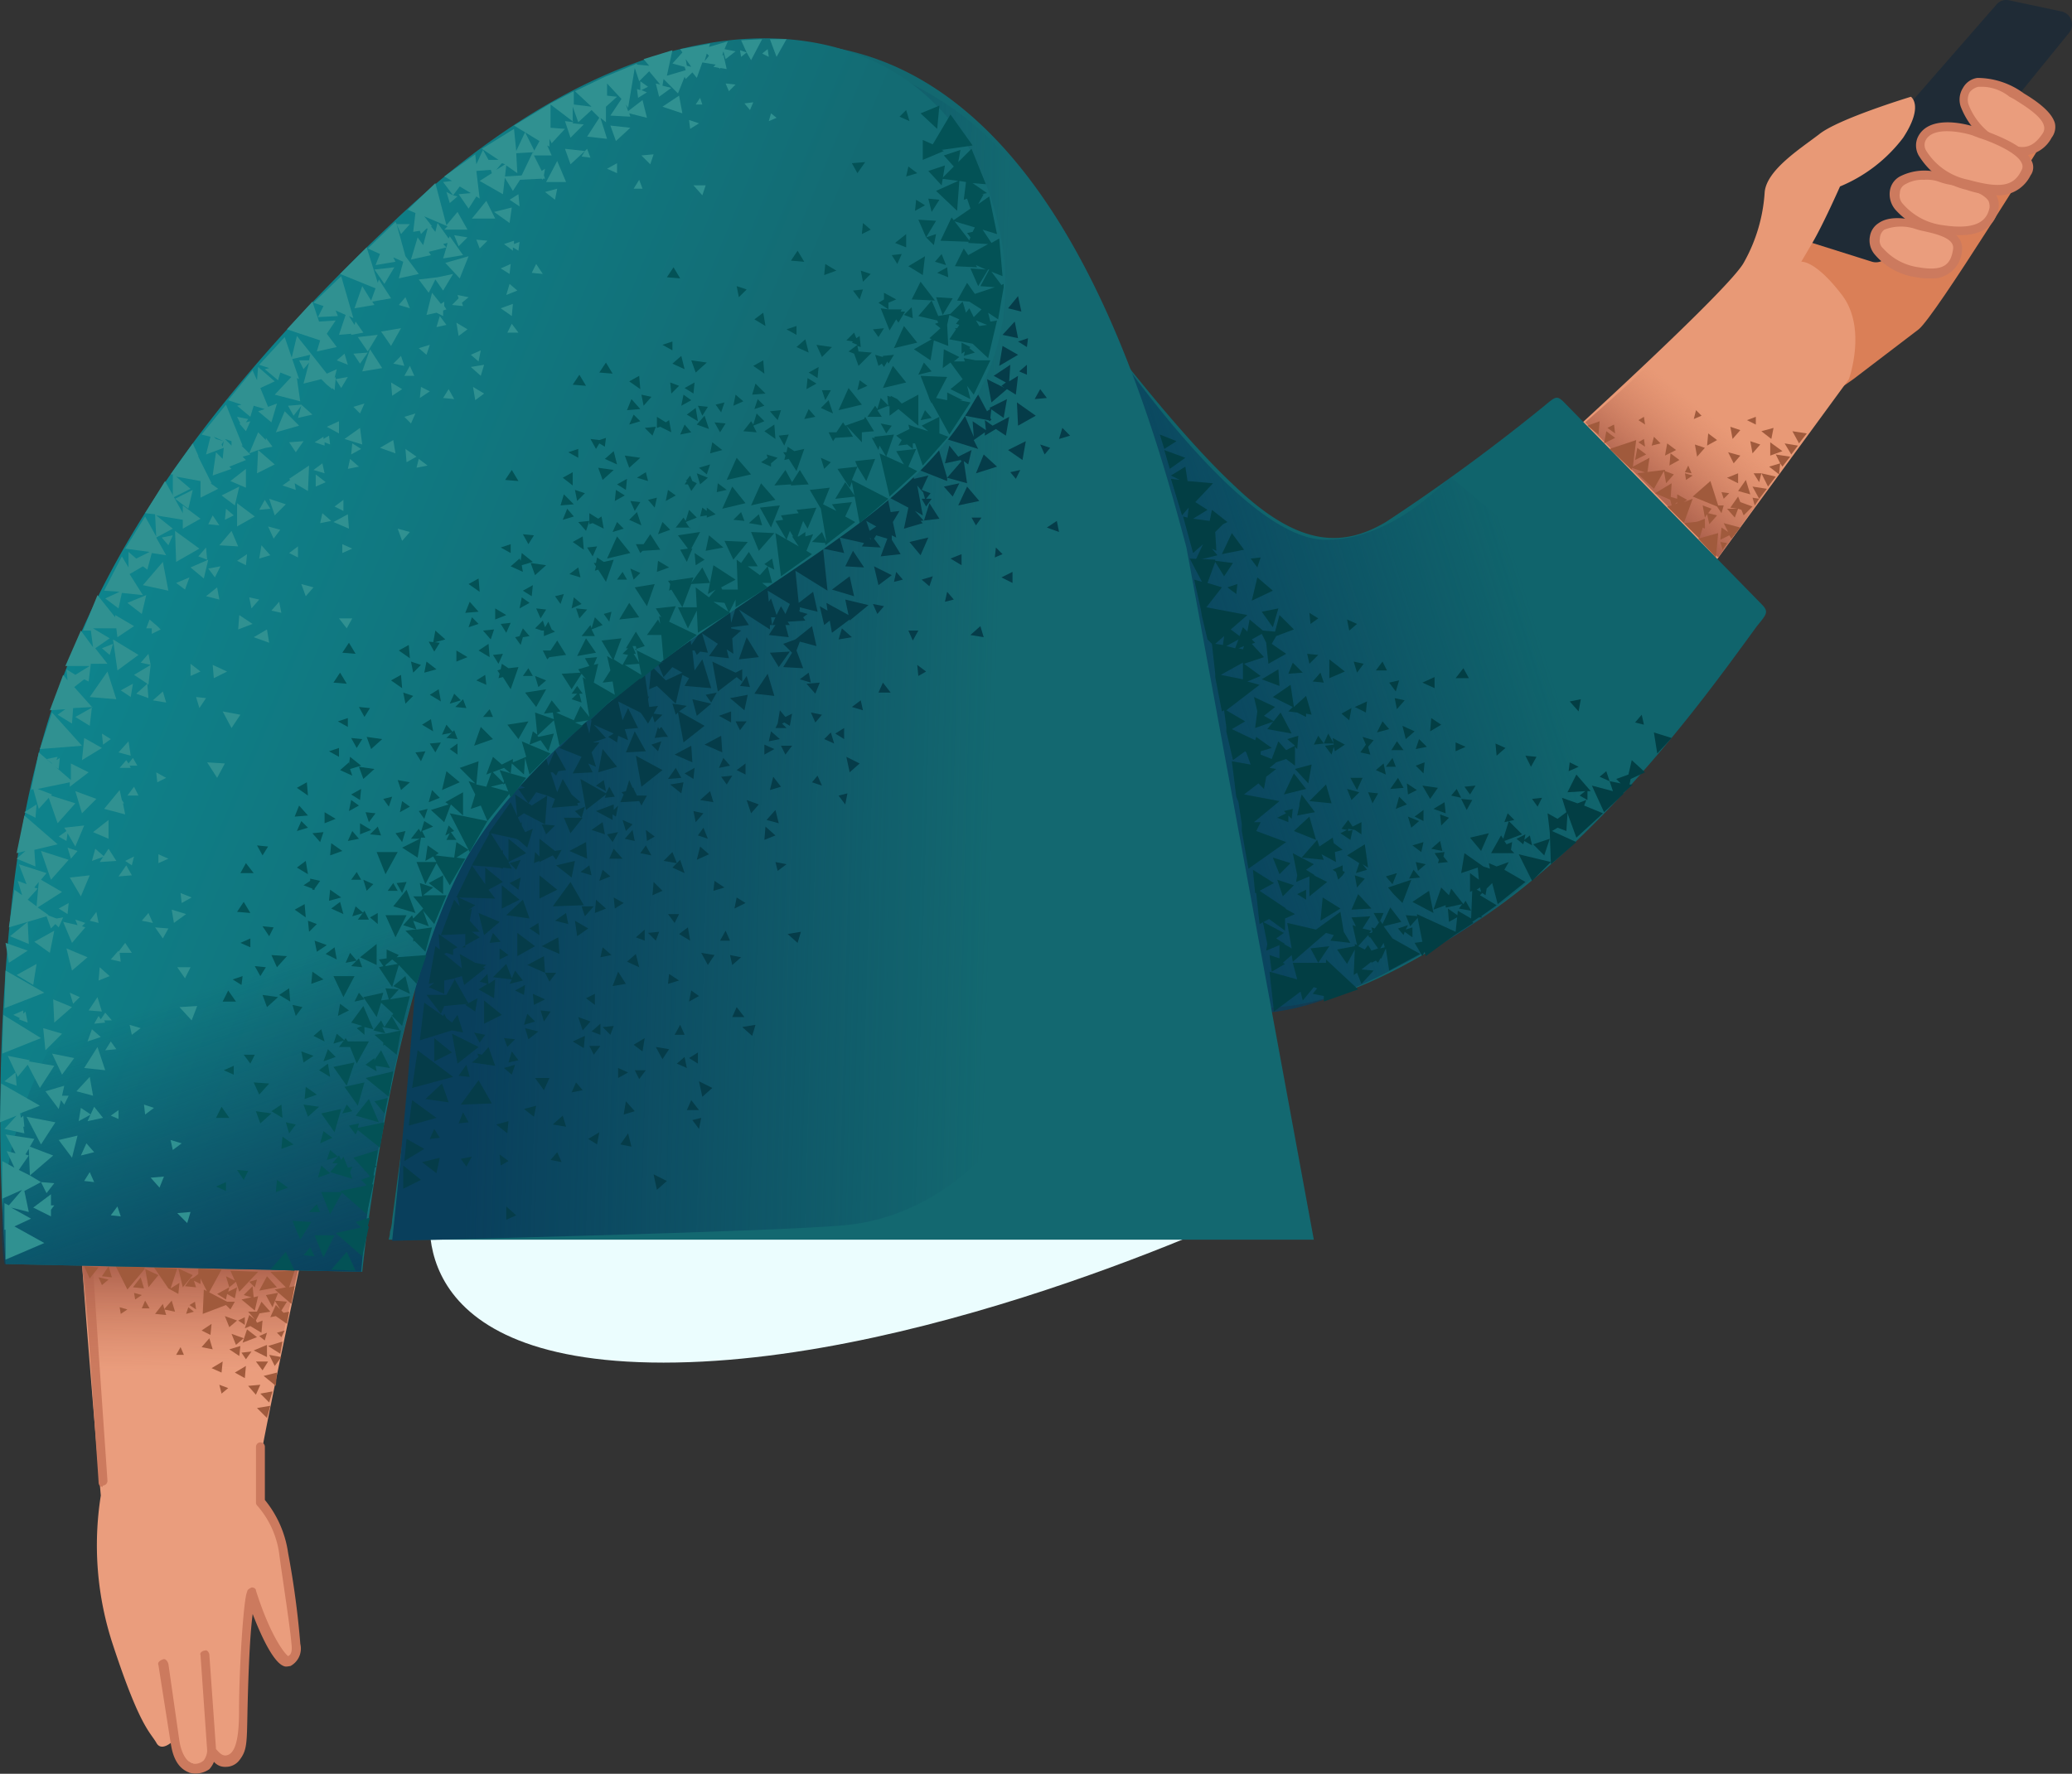 <svg xmlns="http://www.w3.org/2000/svg" xmlns:xlink="http://www.w3.org/1999/xlink" width="187.041" height="160.162" viewBox="0 0 187.041 160.162">
  <rect x="0" y="0" width="187.041" height="160.162" fill="#333333" stroke="none"/>
  <defs>
    <linearGradient id="linear-gradient" x1="0.704" y1="0.313" x2="0.127" y2="0.519" gradientUnits="objectBoundingBox">
      <stop offset="0.006" stop-color="#093f5c" stop-opacity="0"/>
      <stop offset="1" stop-color="#093f5c"/>
    </linearGradient>
    <linearGradient id="linear-gradient-2" x1="0.6" y1="0.324" x2="0.278" y2="0.708" gradientUnits="objectBoundingBox">
      <stop offset="0" stop-color="#cc7a5e" stop-opacity="0"/>
      <stop offset="1" stop-color="#aa5f4b"/>
    </linearGradient>
    <linearGradient id="linear-gradient-3" x1="0.995" y1="0.532" x2="0.125" y2="0.491" gradientUnits="objectBoundingBox">
      <stop offset="0.131" stop-color="#093f5c" stop-opacity="0"/>
      <stop offset="1" stop-color="#093f5c"/>
    </linearGradient>
    <linearGradient id="linear-gradient-4" x1="0.775" y1="0.517" x2="1.334" y2="0.567" gradientUnits="objectBoundingBox">
      <stop offset="0" stop-color="#cc7a5e" stop-opacity="0"/>
      <stop offset="0.924" stop-color="#aa5f4b"/>
    </linearGradient>
    <linearGradient id="linear-gradient-5" x1="0.505" y1="0.933" x2="0.5" y2="0.085" xlink:href="#linear-gradient-4"/>
    <linearGradient id="linear-gradient-6" x1="-0.253" y1="0.142" x2="0.598" y2="0.59" gradientUnits="objectBoundingBox">
      <stop offset="0" stop-color="#089ba5"/>
      <stop offset="0.995" stop-color="#136b73"/>
    </linearGradient>
    <linearGradient id="linear-gradient-7" x1="0.442" y1="0.38" x2="0.655" y2="1.041" xlink:href="#linear-gradient-3"/>
  </defs>
  <g id="_186" data-name="186" transform="translate(-154.5 -96.564)">
    <path id="Path_17540" data-name="Path 17540" d="M318.8,132.9l3-2.1,5.9-4.5c1.5-1.2,11-16.6,11-16.6l-8.4-3.5L320,112.9l-4.5,8.1,3.3,11.9Z" fill="#da7f57"/>
    <path id="Path_17541" data-name="Path 17541" d="M335.9,96.6l4.7,1a1.2,1.2,0,0,1,.7,1.9l-16.5,20.3a1.249,1.249,0,0,1-1.3.4l-5.4-1.7a1.157,1.157,0,0,1-.5-1.9L334.7,97a1.148,1.148,0,0,1,1.2-.4Z" fill="#1f2b36"/>
    <path id="Path_17542" data-name="Path 17542" d="M295.4,136.5s15.1-13.7,16.5-16.2a14.8,14.8,0,0,0,1.9-6.4c.2-2,3.2-3.9,4.9-5.2,1.7-1.4,8.3-3.4,8.3-3.4s1.2.8-.7,3.7a13.727,13.727,0,0,1-5.7,4.4s-1.5,3.4-2.5,5.1l-1,1.7s1.2-.2,3.6,2.9c2.4,3,.7,7.7.7,7.7l-14.7,20.1-11.3-14.4Z" fill="#e89976"/>
    <path id="Path_17543" data-name="Path 17543" d="M332,104.7c.9-1.5,3.4-.4,4.3.3s4.1,2.2,3,3.9-2.4,1.8-4.5.6C332.7,108.2,331.3,106,332,104.7Z" fill="#ea9d7d"/>
    <path id="Path_17544" data-name="Path 17544" d="M337.2,110.6a5.372,5.372,0,0,1-2.6-.8,7.051,7.051,0,0,1-3.1-3.6,1.969,1.969,0,0,1,.2-1.7,1.761,1.761,0,0,1,1.3-.9,7.1,7.1,0,0,1,4.2,1.4c1,.6,2.5,1.6,2.8,2.7a1.592,1.592,0,0,1-.3,1.3A2.987,2.987,0,0,1,337.2,110.6Zm-3.7-6.2h-.4a1.374,1.374,0,0,0-.8.5,1.417,1.417,0,0,0-.1,1.1,6.067,6.067,0,0,0,2.7,3.1c2,1.1,3,1,4-.5a.821.821,0,0,0,.1-.7c-.2-.8-1.6-1.7-2.4-2.2a5.735,5.735,0,0,0-.7-.4,4.05,4.05,0,0,0-2.4-.9Z" fill="#cc7a5e"/>
    <path id="Path_17545" data-name="Path 17545" d="M325.6,113.8c.3-1.8,3-1.6,4.1-1.3s5.3.8,4.9,2.8-2.3,2.3-4.7,1.9C327.5,116.9,325.3,115.3,325.6,113.8Z" fill="#ea9d7d"/>
    <path id="Path_17546" data-name="Path 17546" d="M331.4,117.8c-.6,0-1.2-.1-1.6-.1a6.836,6.836,0,0,1-4.2-2.2,2.155,2.155,0,0,1-.5-1.7,1.761,1.761,0,0,1,.9-1.3,4.854,4.854,0,0,1,3.7-.3c.2,0,.4.1.7.1,1.3.3,3.5.7,4.3,1.9a1.721,1.721,0,0,1,.2,1.2C334.5,117.4,332.8,117.8,331.4,117.8Zm-3.2-5a3.064,3.064,0,0,0-1.7.4.891.891,0,0,0-.5.8,1.113,1.113,0,0,0,.3,1,5.726,5.726,0,0,0,3.6,1.9c3.3.5,4-.6,4.2-1.6a1.268,1.268,0,0,0-.1-.6c-.6-.9-2.6-1.3-3.7-1.5a6.375,6.375,0,0,1-.7-.2,3.178,3.178,0,0,0-1.4-.2Z" fill="#cc7a5e"/>
    <path id="Path_17547" data-name="Path 17547" d="M323.7,118c.3-1.6,2.7-1.4,3.7-1.2,1,.3,4.2.6,3.8,2.4s-1.4,2.3-3.6,2c-2.2-.4-4.1-1.9-3.9-3.2Z" fill="#ea9d7d"/>
    <path id="Path_17548" data-name="Path 17548" d="M328.7,121.7a4.869,4.869,0,0,1-1.2-.1,5.97,5.97,0,0,1-3.8-2.1,1.955,1.955,0,0,1-.4-1.6,1.742,1.742,0,0,1,.8-1.2c1-.7,2.6-.4,3.4-.2.2,0,.4.1.6.1,1.3.3,3.8.8,3.5,2.7a2.683,2.683,0,0,1-2.9,2.4Zm-4.5-3.6a.924.924,0,0,0,.3.9,5.237,5.237,0,0,0,3.2,1.7c2.3.4,2.9-.3,3.1-1.6.2-1-1.4-1.4-2.8-1.7a6.375,6.375,0,0,1-.7-.2,4.171,4.171,0,0,0-2.7.1,1.033,1.033,0,0,0-.4.8Z" fill="#cc7a5e"/>
    <path id="Path_17549" data-name="Path 17549" d="M328,109.2c.7-1.7,3.7-1.1,4.9-.7,1.2.5,5.5,1.8,4.6,3.7s-2.7,1.8-5.3,1.1C329.5,112.6,327.3,110.5,328,109.2Z" fill="#ea9d7d"/>
    <path id="Path_17550" data-name="Path 17550" d="M334.8,114.2a9.185,9.185,0,0,1-2.8-.5,6.869,6.869,0,0,1-4.3-3.1,1.825,1.825,0,0,1-.1-1.6c.9-2,4-1.4,5.4-.9a1.69,1.69,0,0,1,.5.2c1.3.5,3.8,1.4,4.4,2.8a1.23,1.23,0,0,1-.1,1.3,3.22,3.22,0,0,1-3,1.8Zm-6.5-4.9a.972.972,0,0,0,.1.9,5.816,5.816,0,0,0,3.8,2.6c2.9.8,4.1.6,4.8-.9a.637.637,0,0,0,0-.6c-.4-1-2.9-2-3.9-2.3-.2-.1-.3-.1-.5-.2C331.7,108.5,328.9,107.9,328.3,109.3Z" fill="#cc7a5e"/>
    <path id="Path_17551" data-name="Path 17551" d="M250.7,122.3s8.8,12.1,15.1,18c5.9,5.7,9.9,5.7,13.8,3.4a174.193,174.193,0,0,0,14.2-10.4c1.1-.9,1.2-1.1,1.9-.4l17.8,18.2c.7.7.5.9-.4,2-3.6,4.9-13.1,18.5-24.9,26.4-13.5,9-20.5,10.1-32,5.2-15.5-6.5-5.5-62.4-5.5-62.4Z" fill="#10646c"/>
    <path id="Path_17552" data-name="Path 17552" d="M285.4,139.6l23.7,19.7s-14.9,17.3-24.2,22.3c-6.6,3.5-18.5,10.9-24.9,2.8-13-16.5-9.1-62.5-9.1-62.5s14.7,23.7,23.4,23.4C280.4,145.3,285.4,139.6,285.4,139.6Z" fill="url(#linear-gradient)"/>
    <path id="Path_17553" data-name="Path 17553" d="M305.3,128.9a119.363,119.363,0,0,0,11.4,8.2l-7.1,9.8-12-12.2s4-3.5,5.1-4.6C303.5,129.6,304.4,128.2,305.3,128.9Z" fill="url(#linear-gradient-2)"/>
    <g id="Group_1398" data-name="Group 1398">
      <path id="Path_17554" data-name="Path 17554" d="M308.4,143.4l-1,.4,1,.5Z" fill="#a05a3c"/>
      <path id="Path_17555" data-name="Path 17555" d="M308.4,143.6l-1.9.2,1.4,1.4.5-1.6Zm4.5-1.4.4-.6-.6-.1.2.7Zm-5.3-8.6-.2.8.7-.3Zm3,7.5-.7-.1.2.6Z" fill="#a05a3c"/>
      <path id="Path_17556" data-name="Path 17556" d="M313.3,140.1l.2-.8h-.7Zm3-4.6.6,1.1.7-.9-1.3-.2Zm-3,6.1.7-.9-1.3-.2.6,1.1Zm1.9-3.2-1,.3.9.7.1-1,.2.3.7-.9-1.3-.2.4.8Zm-3.8.9-1,.4,1,.5Zm.2-3.9-.9-.3.2,1.1.7-.8Zm.9,5.8-.4-1.3-.7,1Zm-.9-3.5-1.1-.3.5,1Z" fill="#a05a3c"/>
      <path id="Path_17557" data-name="Path 17557" d="M302.3,137l-.2,1.1,1-.5Zm13.9.6.6-.8-1.2-.2Zm-8,4.6.2,1.1.2-.3.2.9.7-.8-.8-.2.3-.4-.8-.3Zm5.9-1.7.7-.9-1.3-.3.6,1.2Zm-5.4-4.8-.1,1.1.9-.5Zm.7,11.2.2-2.2-1.8.5,1.6,1.7Zm-6.2-7.6.2-1.4-1.5.8.3-2.4-2.4.8,2,1.9v-.2l1.4.5Zm2.2.9-1.5.9,1.4.6Z" fill="#a05a3c"/>
      <path id="Path_17558" data-name="Path 17558" d="M310,146.2l.4-.6-.6-.1.2.7ZM303.8,136l-.2.8.8-.2-.6-.6Zm-.9.2-.5.3.6.4Zm0-2-.5.3.6.4Zm3.6,7.7.3-.2-.9-.5v.4l-.7-.2.2.8-.4.1,1.5,1.5.8-2.2-.8.3Zm-.6,0v.1l-.2.1.2-.2Zm4.2.3h-.5l-.7-2.2-1.6,1.4,2.2.9.4.6Zm-9.9-7.3-.6.3.7.5Zm7.1,4.6-.7-.2.1.6.6-.4Zm-.4-.9-.3.6.6.1-.3-.7Zm7.4-.9,1.1-.4-1.1-.8Zm-1.3-3.5-.8.3.8.4Zm-5.3,3.6.7-.8-.9-.3.2,1.1Zm-2.8,2.4.7-.8-.8-.3V139h-.1l-2.4.3,1.5,1.4.9-1.6.2,1.1Zm6.5,1.2-.7,1,.6.1h-.9l.7.8.3-.8.3.1.2.5.8-.8-1.1-.4-.2-.5Zm3.2-6.2-1.1.3.9.7Zm-9.6,1.4-.2,1.1,1-.5Zm-5.5-1.1-.2,1.1,1-.5Zm13.2,2,.7-.8-.9-.3.2,1.1Zm-2.2,7.1-.6-.4-.1,1.1.8-.4.2.3.8-1-1.5-.4.4.8Zm-11.7-8.8.1-1.2-1.1.4Zm6.4,2.8.9-.5-.8-.6Z" fill="#a05a3c"/>
    </g>
    <g id="Group_1399" data-name="Group 1399">
      <path id="Path_17559" data-name="Path 17559" d="M269.4,153.2l.5-1.7-1.5.3Zm-1.9-2.4,1.9-.9-1.4-1.2-.5,2.1Zm-7.9-13.6.5,1.7,1.4-1Zm-.4-1.4.4,1.3,1.1-.7Zm7.6,10.4-1.1-1.5-.9,1.9Zm10.7,16.9.3.7-.5.7.9.2-.2-.7.5-.6-1-.3ZM285,170l-.1-1-1,.6Zm-6.1-1.8-.9-.1.4,1Zm3.2,6.9-.4.8,1-.1Zm-1.4-8.3-.7,1,1.2-.1Zm-7.2-14.4-.8-.5.1,1,.7-.5Zm9.6,13-.8.3.7.7.1-1Zm-14.8-18.5-.9.1.6.8.3-.9Zm-7-3.7.9,3.3.9-.8-.7,1.5,2-.5-.5-.6.4.2-.1-1.7.7-.7.4-.2-1.4-1.1-.2,1-1.5-.2,1.3-.8-1.1-.7,1.6-1.7-2.3-.2-.2-1.3-1.3.8.8.4-.8-.1,1,3.3.6-.7-.1.9-.4-.1Zm9.5,14.2,1.3-.1-.9-.9Zm5.5,4.2.2-1.1-.9.5.7.6Zm.7-8.7-.9-.4.2,1,.7-.6Zm6.6,9.7,1-.6-.9-.6-.1,1.2Zm-4.2,2.9-.7.6.9.4-.2-1Zm7.8,2.8.5-.8-1,.1ZM271,158.4l-1.6,1.1,1.8.9-.4.4.8.1.8.4V161l.5.1-.5-1.7-1.1,1-.3-2Zm2.5-2.7-1-.1.2.9.8-.8Zm7.9,7.6.8-.7-1.1-.5.3,1.2Zm-2.1-7-.6.8h1Zm-9.4.7-1.5.9,1.6.6Zm-3.8-6.8.1-.9-.9.3.8.6Zm8.8,22.5h0l-.1-.5-1.2.8-.2-.6L272,174l2,.2-.2-.5,1.3.7-.1-.9.7-.2-.8-.6Zm9.1-15-1.1.5,1.1.5Zm-7-.4.6-.8-.9-.2Zm3.1,7h1.1l-.6-.8Zm-2.3-3.4.1-1-1.1.5Zm2.8-.3.7-.8-.9-.2.2,1Zm-4.7-3.4-1.4-1.1v1.7l1.4-.6Zm-1.2,11.9-.5-1.7-1.5,1.5Zm1.7-2.3.6,1.1.5-1.1Zm6.6,3.9v-1l-.8.6Zm3.6-13.8-.7.9h1.2Zm-5.8,1.1-.9.2.6.8Zm5.1,5.6v.8l.9-.4-.9-.4Zm-3.3-.3-.3.9,1-.2Zm-7.7.5-.8.1.6.8.2-.7.1.4.9-.6-1.1-.6.1.6Zm-.9-5.6-.3-.9-.7.8,1,.1Zm10.3,9.5-1.4-.2.7,1.2.7-1Zm-5-6-.5,1,1.1-.3Zm-11.5.6,1.7-.6-.9-.5,1-.8-1.9-.9.3,1.3Zm2.6,6,2-.5-1.1-1.4Zm2.2-1,.3-1.7-1.5.4Zm-.6,1-.2.8v.2l-.2.9,1.6-.3-1.2-1.6Z" fill="#023e44"/>
      <path id="Path_17560" data-name="Path 17560" d="M276.5,168.8l.7-.7-1.1-.3Zm-6.5,6.7,1-1-1.6-.5Zm1.3,1-1.5-.5.5,1.5Zm-2.2,6.3.2,1.5,1.2-.7-.2-.1.8-.7.1.6,3-2.6.7.2-.3.5,1.8.2-.6-1-.3-1.8-2.2,1.6-2.6-.6.4,2.3-.7-.4h.1l-.8-.5.7-.5-1.9-1,.4,2-.1.6,1.2-.5v1.2l-.9-.3Zm4.4-19.8-.4.8.9-.1h.9l-.5-.9-.4.9Zm8.4,8.3.7-.6-1-.4Zm-1.7-6.3-.6.8h.9Zm-3.8,7.4.2-.9-.4.1v-.2l.6.1.6.4v-1.1l-.8.4-.4-.6-.6.8.5.1-.6.3.9.6Z" fill="#023e44"/>
      <path id="Path_17561" data-name="Path 17561" d="M270.8,170.8v-.6l.3.3.1-.9-.8.2.2.2-.8.4,1,.4Zm-2.9.8.4-.8h-.6l2.3-1.9-3.2-.6,1.3-1,.5.5.2-1.1.9-.7-.6-.1.6-.5.9-.3.8.6V164l.2.2.1-1.2-1,.3.7.6-.8.4-.7-.8-.6,1.6-1-.4v-.3l1-.3-1.4-1-.1.3-2.1-1,1.2-.7-1.7-1,3-2.3-1.1-.3,1.2-.5-1.5-1.1,1.8-.6-1.1-1.2.3-.1-.3-.3.9-.5.4.8.2,1.9,1.6-.9-1.3-.9.4-.7,1.6-.6-1.3-1.3-.4,1.5-1.1-.1-1.2-1-.2,1.1-.4-.4-.3.8-.8-.6,1.5-1.3-3.7-.7,1.4-1.8-1.3-.4.7-1.9.8,1.3.8-1.2-1.6-.2v-.1l-2.3-.1,1.1,2.1-.7-.2.6,2.7.1.6.5,2.1.4.4.3,2.7v.3l.6,3.1.2-.1.2,1.5v.4l.6,2.6,1.1-.8.1.1.4,1.1-1.7-.3.4,3.2.2.5.3,2v.6l.6,3.4,3.4-2.4-2.7-1Zm-1.1-16.7-.1.3-.4-.1Zm-.5-.6-.3.8-.8-.2,1.1-.6ZM265,154l-.1.8-.7-.1.8-.7Zm-.3,3.5,1.8-1,.2-.1v1.5Zm3,6.4h0l-.1.1Zm12.9,11.5-1,.3.6.7Zm1-7.1.8-.4-.9-.6Zm-8.3,4.1-.6-2.1-1.4,1.3Zm-3.2-11.5-1.2,1.5,2.2.4Zm14.4,11.6-.8.7,1,.2Zm-5.1,6.5h-.9l.5.9Zm-9.6.1-.8.4,1.5,1.1v-1.1l.9-.4-.9-.5h.1l-2.4-1.6,1.3-.7-1.9-1.2.2,2.1h.1l.3,2.8,1.7-.9h-.1Zm4.1-1.5-.2,2.1,1.8-1.1-1.6-1Zm.4-1.4-1.2-.6h.1l-.8-.5.7-.5-1.9-1,.4,2-.1.6,1.2-.5v1.8l1.6-1.3Zm9.2.8-1.5,1,1.9,1Zm-6.4.3-.6,1.4,1.8-.1-1.2-1.3Zm3.2,0,.8.8.8-2.1-2.1.7.5.6Zm-4.6-1.7h0l.2-.3-.2-.1v-.5l-.9.4.3.2.2.7.4-.4Zm1.2-.2,1-.3-.4-.5.5.3-.3-2.1-1.6,1,1.1.7-.3.9Z" fill="#023e44"/>
      <path id="Path_17562" data-name="Path 17562" d="M272.4,177.8v-.9l-.8.4Zm7,2.4,1.6-.4-1-1.3-.7,1.5-.2-.3-.5.7-.3-.1.1.4-.1.1h-.2l.2-.2-.8-.2.7-1.1-1.7.1.4.8-.3-.1.4,1.8-.2-.1v.2l-1.6.3.9,1.3.7-1.3-.1,2.3.3-.2.4,1,1.1-1.2-1.1-.1.9-.7v.1l.4-.2.2.2.2-.4h.1l.4-.9.3,2,2.8-1.5-2.5-1.4-.8-1.1Zm-1.1,2.2-.3-.5-.3.4-.6-.3.9-1,.1.2h.1l.7,1-.6.2Zm.8-.2.3-.5.1.4Zm-5,1.3h-.6l1-1.5-1.7.2.7,1.3h-2.3l.4,1.5-2.5-.7.4,3.6,2.4-1.8.2.8,1-1.2.3.1-.4.5,1,.2v.5l3.1-1.1-2.9-2.7v.3h-.1Zm0,.8v0Zm2.9-7.6.7-.8-.9-.3.2,1.1Zm3.7,3.7.5.6.1-.3.7.5v-.9l-.6.2.2-.4-.9.3Zm.1-11.9-.3,1.1,1-.4-.7-.7Zm1.5,5.9.2.8.7-.6-.9-.2Zm-.9,4.8.4,1,.8-.9-1.2-.1Zm1.4-5.7.2-.9-1,.3.8.6Zm1.8-2.4.7-.7-.8-.3.1,1Zm1.6,8.2-1-.7.1,1.2Zm1.1-.5-.5-.9-.2.3-1.1-1.4-.2.6-.7-.7-.7,2,1.1-.4v.2h.1l1.4-.3-.3.4,1.1.2Z" fill="#023e44"/>
      <path id="Path_17563" data-name="Path 17563" d="M290.9,173.3l.1-.7-.5.2-.2-.3,1.6-.6-1.2-1.2-.5,1.6-.2-.3-.9,1.6h2.1Zm-2-1.5-1.7.4,1,1.2.7-1.6Zm1.4,3.3.4-.7-1.1.4-.7-.3.1.5-.6-.2-1.7-1.2-.3,1.8,1.5-.5.1,1.1-.8-.6v1.7l.2-.1-.1,2.5-1.2-.7-.2,1.9-3.5-1.6.5,2.5-.7.1.7,1.2.2-.4.1.4,2.6-1.9,1.7-1.1-.1-.1.6-.4h.3l-.1-.1,1.4-1-1.5-.9.2-.2.3.2.1-.6.5-.5.5,1.9,2.5-2-1.9-1.1Zm-2.5,1.8.3-.2.1.4Zm2.2,1.2Zm-3.1-8.4.5-.9-1-.1Zm-2.9,3.9.4.6-.1.3.9-.1-.4-.5.1-.4-.9.1Zm7.4-1.3.6.5.1-.3.7.4-.2-.9-.5.4.1-.5-.8.4Zm-1-8.2-.9-.4.1,1.1.8-.7Zm-4.4,3.7-.5.6.9.2Zm7.3,1.6.4-.8-.9.1Zm.6,4.4.5-1.5-1.5.5Zm-1.1,2.3,1.7-1.7-2.9-.7,1.2,2.4Z" fill="#023e44"/>
      <path id="Path_17564" data-name="Path 17564" d="M295.9,171.6l.1-1.6.8,2.2,2.4-2.2-1.7-.7.2-.5-.8.3-1.4-.5.4,1.3-.8.6-.9-.5.2,1.7.1,2.9,2.3-2-2.2-1,.5-.3Zm7.9-8.9.3,1.9,1.3-1.4-1.6-.5Zm-.8,3.6-1.2-1.1-.3,1.3-1.1.4.4.4-1-.2.3.9-1.9-.5,1.1,2.4,1.8-1.7H301l.9-.8h-.3l.1-.5,1.3-.6Zm-9.8-1.4-1-.1.5,1Zm-2,5.7-.6-.6-.3.8Zm5.9-2.2.7.4V168h.3l-1.3-1.5-.8,1.6,1.6-.1-.5.4Zm.1-8.7-1,.2.8.9.2-1.1Zm-1,5.7-.1.8.9-.4-.8-.4Z" fill="#023e44"/>
      <path id="Path_17565" data-name="Path 17565" d="M302.7,161.1l-.6.7.8.2-.2-.9Zm-3.2,5.1-.6.5.9.4Z" fill="#023e44"/>
    </g>
    <path id="Path_17566" data-name="Path 17566" d="M193.5,205.1s-3.8,14.5,20.9,14.5S269,205.1,269,205.1Z" fill="#ebfdfe"/>
    <path id="Path_17567" data-name="Path 17567" d="M189.9,206.7a4.253,4.253,0,0,1-.2,1.1v.1a2.034,2.034,0,0,1-.1.5v.1h83.5L261.6,146c-3.7-13.9-12.5-44.9-35.5-45.5-4.1.1-8.1.3-12,2.8-.1,0-2.2,1.6-2.5,1.8-1.7,1.4-7.6,8.1-12.3,34.2-2,11.6-9.4,67.4-9.4,67.4Z" fill="#136870"/>
    <path id="Path_17568" data-name="Path 17568" d="M229.6,101.4s10.3,2.3,16.2,9.9c5.5,7.1,5.4,43.4,5.8,64.1.5,20.7-10.6,30.9-20.9,31.8-6.4.6-40.8,1.4-40.8,1.4s1.9-17.6,2.4-28.2c1.2-23.4,37.3-79,37.3-79Z" fill="url(#linear-gradient-3)"/>
    <g id="Group_1400" data-name="Group 1400">
      <path id="Path_17569" data-name="Path 17569" d="M224.8,156.8l1-1.4-1.8.1.8,1.3Zm-2.2,2.4,1.8.2-.6-2Zm-1.4-3.1,1.8-.2-1.1-1.8Zm-4.2,3.6.4,1.5,1.3-1.1Zm-1.8.4.3,1,.2-.2.5,2.7,1.9-1.5-2.3-1.3.7-.5-1.3-.2Zm5.2,5.6-.6-.7-.4.9Zm3.9,1-.3,1.2,1-.3Zm-3.4-5,.4.8.6-.8Z" fill="#053c49"/>
      <path id="Path_17570" data-name="Path 17570" d="M228.9,163.3l.9.4-.3-1-.6.6Zm-8.4-2.5-1.1.4,1.1.6Zm-5-.7.6-2.6.6.3-.4.7,2.4.2-.8-2.6-.7,1-.2-1.8h.2l.2.4.3-.3.7.1-.6-2-.9,1.3-.1-.7-2.8,2.1.4.2-.6-.1.6,1.4.8-.9.9.5-1.5.7-1.3-1.3-.2,2.1.7-.3,1.7,1.6Zm12.2-1.9-.2-.9-.8.6,1,.3Zm-1.7,5.7h-1l.4.8Zm-7.3-3.9.5-.9-1,.2Zm1.7-.4,1.3,1.1.3-1.4-1.6.3Zm-14.3,16.2.3-1.5-1.7.4Zm-12.2,26.7.3-1.4-1.6.4Zm33.9-49.4-1.5,1.2-1.1.4.8.8-.8,1.3,1.8.1-.6-1.6.3-.8,1.5.4-.4-1.8Zm3.8-2.7-.4-1.8-1.6,1.2Zm-1.1,2.9-.3,1,1.2-.2Zm6,.2.4.9.5-.9Zm-5.1,6.9,1,.3-.2-.9-.8.6Zm-6.6,10.5-.3-1.2-.8.9Zm-.4-6.7-.9-.4v.9Zm6.4,5,.2-1-.8.2Zm.3-17.1-2-1.1.1.7-.7-.4.4,1.7.5-.4.2,1.1,1.6-1.2v.1l1.7-1.4-2.1-.5.3,1.4Zm-.4,11.2v-1l-.8.5Zm-2.2-5.1-1.2.1.8.9Zm-6.6-.6-.6.9.9.1-.3-1Zm20.2-3.7,1.2.2-.3-1Zm-4.7,3.7.7-.4-.8-.6Zm1-8.1.3-.9-1,.3.7.6Zm-27.4,15,1.8-.1-1-1.8-.8,1.9Zm-3.6,5.2,1.8-1.4-.1.3.9-.1-.5-.9-.3.6-2.3-1.3.5,2.8Zm5-2.1,1.9-1.5-2.4-1.3Zm-6.4,8.6-1.6,2.2,2.8-.1-1.2-2.1Zm-9.9,20.1,2.8-.1-1.2-2.1-1.6,2.2Zm22.7-40,.5,2.7,1.7-1.3.5.4V157l-.6.3-2.1-1Zm-23.5,33.6.5,2.7,1.9-1.5Zm13.6-25.7-.4,2.1,1.7-.5Z" fill="#053c49"/>
      <path id="Path_17571" data-name="Path 17571" d="M206.2,166.4l1.8-.1-.4-.8.7.3-.4-1.3.7-.9H208l1.2-.4-1.1-1.2,1.8.8-.5.3.8.5.1-.6.9.4-.3-1,1.2-.1-.9-1.8-.5,1.1-.4-1.7,2,1,.1.1.6.9.4-.7.2.6.7-.7-.8-.1.4-.7-.8.1-.1-.7.1-.3-.1.1-.3-2.1-2.7,2.1-2.2,2.1h.1l-.2,1.2-.3-1.1-2.4,2.4,2,.8-.8,1.5Zm-.2,5.4,1.1-1.4h-1.7l.6,1.4Zm-2.6-.8.4.9.8-.8-1.2-.1Zm5.8-3-.2-1-.7.5Zm-.6,8.1,1-.4-.7-.6Zm4.9.1-.1,1.2.9-.4-.8-.8Zm-3.7-3.6.5-.9-1,.2Zm8.6-.3-.4-1-.5.7Z" fill="#053c49"/>
      <path id="Path_17572" data-name="Path 17572" d="M208.3,177.8l-.1,1.2,1-.4Zm4.5-4.9-.5.7,1,.2Zm-3.9-2.1-1,.7,1.2.4-.2-1.1Zm-6.4-1.5-1.5-1,.2,2.1.6-.4,1.9,1,.2-2.6.7.3-.3.8,2.4-.2-.1-.2.3-.1-.8-.7-.8-1.4-.5,1.2-.6-1.8h.2l.3.3.2-.4.7-.1-1-1.8-.6,1.4-.2-.7-2.3,2.5.4.2-.6.1.9,1.3.7-1,1,.3-1.4.9Zm4.5,1.1.3-1-.9.4.6.6Zm8-3,1,.8.2-1Zm18.4-19.7.4,1.7,1.2-.9-1.6-.8ZM219.6,163l-1.5.8,1.6.7Zm-2.7.9-1.5.8,1.6.7Zm-13.3,19-1.5.8,1.6.7Zm2.3-9.5,1.6.7-.1-1.5Zm-1,7.8-1.5.8,1.6.7Zm23.8-20.1-1-.2.4.9Zm2.5,5.2.9-.8-1.2-.6.3,1.4Zm2.6-7.2h1.1l-.7-.9-.4.9Zm-17.5,16.3-.4-1.2-.7.7,1.1.5Zm5.5,2.7-.8-.5-.2,1Zm-7.8,2.6-1,.1.7.7Zm12.5,1,.3-1-1.2.2Zm-6.5-1.1-.5.9h.9Zm4.7-5.4.8-.6-1-.2Zm-14.4,9.1-.5,1.3,1.2-.2Zm-3-5,.8-.9H207l.3.9Zm9.3,1-.8.6,1,.6-.2-1.2Zm-4.2-11,.5-.9H212l-.3-.6v-.1h-.1l-.3-.7-.3,1-.4.1.2.2-.3.7,1.7-.1.2.4Zm-4.7,5.4-.8.6,1,.3-.2-.9Zm10.9-6.7-.9.8,1.2.2Zm-5.8,3.5.1,1,.7-.4Zm.5-7.7.6.6.3-.9-.9.3Zm-11.1,26.6.9-.7-1.2-.3Zm6-4.1-.8.4.8.6Zm-2.1,8.9,1-.2-.6-.7Z" fill="#053c49"/>
      <path id="Path_17573" data-name="Path 17573" d="M210.8,197.2l1-.3-.8-.9Zm-2.7-5.4.6-.8h-1Zm8.2.2-.7.6.9.4Zm-9.1-.8.1-1.1-1.1.5Zm-6.8,1.3.9-.2-.6-.8-.3,1Zm4.3-8.1h-1l.4.8Zm7.5,9.6.6-.8h-1Zm-1.7,5.9,1,.2-.3-1.2Zm-.2-6.9v.9l.9-.5Zm7.3,5.5.2-1-.8.2Zm-.1-5.9v-1l-.8.5Zm-17.3,14.1.9-.4-.9-.8Zm-3.6-4.8.5-.9-1,.2Zm7.6-.6,1,.2-.4-.9Zm-1.5-3.9.2-1-1.1.3.9.7Zm-6.4-.4-.4,1,.9-.1Zm3.7-6.7.3.8.7-.7Zm.4,7.5-1.1.3,1,.8Zm-7.1,1.6.9-.1-.5-.8-.4.9Zm24.6-3.8.9-.8-1.2-.6.3,1.4Zm-5.2-5.3-1,.6.8.6.2-1.2Zm8.3-2.8-.4.9h1.1l-.7-.9Zm-16.6,10.6,1.2.2-.3-1Zm-4.8,2.7.1,1,.7-.4Zm1.4-8.1-1,.3.7.6.3-.9Zm13.8-29.6-.6-.9-.2.2-.1-.2-.3,1,.8-.1h.4Zm2.5,7.7.7-.8-.9-.2Zm5-.8.7-.8-1.1-.4.4,1.2Zm-5.2-3.1.1-1-.9.5.8.5Zm6.8-3.4,1-.2-.8-.7Zm-7.9,3.3-.5-.9-.7,1Zm-4.4,4.2-.9-.4.3,1,.6-.6Z" fill="#053c49"/>
      <path id="Path_17574" data-name="Path 17574" d="M221.8,165.5l-.8.6.8.4Zm1.8,5.7-.1,1.2,1-.4Zm-3-4.6-1,.1.5.7Zm7.2.6.9.3-.4-.9-.5.6Zm-2.7-5.3.2-.1.5.3.2-1.1-.6.3-.5-.6-.2,1.2-.2.4h1l-.4-.4Zm-6.7,21.8.6-.9-1.2-.2.6,1.1Zm-6.5-2.5.8.3v-1Zm7.1-5.1-.1.9,1-.3-.9-.6Zm-7.9,7.3,1.1.5-.3-1.2Zm5.8,2.6-.2,1,.9-.5Zm-7.3,4,.3-.8-1,.1Zm12.8.1.3-1-1.2.2Zm-6.5-1-.5.9h.9Zm5.5-6.1-1-.2.2.9Zm-7.6,21,.9-.8-1.2-.6.3,1.4Zm-5.4-4.1.2-1.1-1,.6Zm8.5-4-.4.9h1.1l-.7-.9Zm-2.6-3.7.6-.9-1.2-.2.6,1.1Zm-6.4-2.5.8.3v-1Zm7-5.2-.1.9,1-.3-.9-.6Zm.3-11-.8.8,1.2.2Zm-4.4,4.6-.9-.5.1,1,.8-.5Zm-.9-8.4v-.5l-1.6.6,1.5.8v-.5l.3.2.2-1Zm7.8,3.3-.3,1.2,1.1-.5Zm-1.9,6.1h-1l.6.8Zm-4.2-7.6-.7.8.9.2Zm-4,8.9-1.2-.7.2,1.4Zm-6.3-3.5.2-1.1-1,.5Zm8.6-3.7-.4.9h1.2Zm-8.7,7.6v2.1l1.6-.9-1.6-1.2Zm-5.9,10.8-1.6-1.3v2.1Zm-4.4,12.3,1.6-.8-1.6-1.3Zm12.3-26.2,1.6-.8-1.6-1.3ZM198,191.8l-.4-.1.1.3-.6.5,2.1.3-.6-1.7Zm-5.1,4,2.1.3-.6-1.7Zm-1.7,3.6-.2,2,1.8-1.1Zm11.1-19.9-.6-1.7-1.5,1.4Zm.9-5.6-.4-.4-.1,1,.5-.2v.1l1.2-.6.3.4.5-.9-.6.1-1.4-1.1v1.6Zm-5,13V189l1.6-.8Zm1.6-8.3,1.6-.8-1.6-1.3Zm-1.6,2.4,1.4-1.2-1.9-.8Zm-2,1.1,1.6-.9-.7-.5h.7l-.9-1,.2-1.1-.4.2.7-.5-1.5-.7,3.3.1-.6-.8,1.3-.7-1.6-1.3v1.5l-1.2-1.7,2.4.2.4.1v-.1l.8.1-.3-.6,1.6-.8-1.6-1.3v2l-.5-.7v-.3l-.1.1-1-1.6,2.3.5.2.1.8.7.5-1.7-.7.3-.3-.6v-.3l-.1.1-.9-1.9-2,2.8h.1l-1.5,2.7-1.5,3.1h.1l.2.8-.5-.6-1.2,3.2,2.2-.1v1.2Zm2.9,4.6.1-1.7-.6.4-.1-.9-.7.7.7.2-.8.5,1.4.8Zm-2.6.6.9.6.2-1.2-1.1.6Zm2.2-5.6,1-.1-.7-.8-.3.9Zm4.9,7.1.6-.9-.9-.1.3,1Zm3.5.8.7-.8-1.1-.4.4,1.2Zm-5.2-4.1-.9.5.8.4.1-.9Z" fill="#053c49"/>
      <path id="Path_17575" data-name="Path 17575" d="M208.9,182.1l-.2.9,1-.2Zm-7.9,2.1-.3.7-.5-1.3-1.2,1.2,1.7.2-.2.4,1.2-.3-.7-.9Zm-2.7,5.8-1-.2.5.9Zm-3.5-3.6H193l1.3,1.7.3-.7,2.2-.2-1.3-2.3.7-.2.2.8,1.9-1.5-.2-.1.3-.2-1-.2-1.4-.8.2,1.3-1.6-1.3.2-.1.6.2v-.5l.4-.2-1.7-1.2.1,1.4-.4-.3-.6,3.4.5-.1-.5.4,1.4.6v-1.2l1-.2-.8,1.5Zm1.5,3.4-.5-1.6-.5.7-.5-.4-.2-.4-.1.2-1.7-1.2-.4,3.4,2.9-.9Zm-4.6,5,3.7-1-3.2-2.4Zm0,1.1-.3,2.3,2.5-.7Zm12.9-16.2,1.2.3-.2-1Zm-5,3.5.8-.4-.8-.6Zm1.5-8.1.4-.9-1,.3.6.6Zm2.1,5.9-.1-1.1-.8.5.9.6Zm-1.1,7.1-.3,1,1-.3Zm1.5,6.9.5-1.1h-1.3Zm-6.7-1.2-.3-1.1-.7,1Zm6.8-7-1.1-.5.1,1Zm27.8-40.5-.7,1.4,1.7.1Zm6.8-1.2-1.7.4,1,1.2.7-1.6Zm-5,6,.4.9.6-.7Zm8.5-10.6-.8,1.7,1.9-.4-1.1-1.3Zm1.5-2.9-.7,1.7,1.9-.6-1.2-1.1Zm-5.4,6-.8-.9.7.4-.5-2.7.5.6v-.1l.2.7h-.3l.4.7.5-.7h-.5l.4-.5-.8-.3.6-1.3-1.3.3-.1-.6-2.3,2.2-2.2,1.8v-.1L230,145l-1.1.9-2.8,1.9-2.4,1.7-2.9,1.9.1.1-.4,1.3-.1-1.2-2.9,1.9,1.8,1.2-.8,1.1,1.8.2-.2-.8.6.4-.1-1.4.8-.7-.9-.2v-.1l1.6-.2-.9-1.4,2.8,1.8V153h.5l-.6.9,1.8.2-.3-1.1h.4l-.2-.3,1.6-.1-.2-.3.4-.3-.7-.2-.1-.2.1.1v-.3l1.6.4-.4-1.8-1.3,1-.3-2.9,2.9,1.8-.4-3.8,1.9.4-.4-1.4,2.2.5-.2.3,1.7.1-.6-.8.2-.3,1,.3-.6,1.6,1.8-.2-.8-1.3v-.4l.4.2-.3-1.4.6-1-.8.1-.3-1.4,1.9,1-.4,1.9,1.7-.5-.2-.2,1.7-.2-.9-1.4-.5,1.6Zm-13.8,8.7h.4l-.3.7-.1-.7Zm1.3-.3-.4-.7-.4.8-.5-1.5-.2.3-.1-1,2,1.2-.4.9Zm7.6-7.5h0l-.3-.9.9.5-.6.4Zm0,.6.1.1v.1l-.1-.2Zm8.3,2.5v-1l-1,.4Zm-6.1,1.5.8-.2-.6-.7Zm13.8-4.9,1.1.4-.2-1-.9.6Zm-4.6,1.8-.1.9.7-.3-.6-.6Zm1.8-6.2.4-.8-.9.2Zm-1.3,8.9,1,.5v-1Zm-5.1,2.2.8-.2-.6-.7Zm3.3-7.6h-.9l.4.7Zm-2.6-1.9.6-1.2-1.4.3.8.9Zm-.5-1.7,1.8.5-.3-2,.4.3.3-1.3-1.2.6-.8-1-.4,1.6,1.4-.3-.1-.1.2.2-1.3,1.5-.8-2.7-2,1.9L240,140v-.3Zm2.8-2.6-.4-.8,1-.7v.3l1-.6.9.6.3-1.7-1.5.8-.7-.5.1.9-1.2-.8.1,1.4-.8-1.9,2.1.4.2.1v-.1h.1l-.1-.2.1-.9-.4.3-.8-1.5-1.3,1.9-1.6,2.1,2.9.9Z" fill="#053c49"/>
      <path id="Path_17576" data-name="Path 17576" d="M246.8,138.1l.3-1.7-1.6.8Zm-1.7-3.8.3-1.7-1.6.8Zm1.3.7,1.6-.9-1.7-1.2.1,2.1Zm-2.4-2.1,1.4-1.2.8.5.2-1.7-.8.5.1-1.5-1.5,1,1.1.6-.4.3.3.2-1.6-.8.4,2.1Zm6.4,2.3-.3,1,1-.3Zm-5.4-7.4-.3,1.8,1.7-1-1.4-.8Zm3.4,3.9-.5.9,1.1-.1-.6-.8Zm0,5,.4.9.5-.6-.9-.3Zm-1.2-7.2-.7.6.7.3v-.9Zm-.8-6.2-.9,1.1,1.2.3Zm-.3,2.3-1.1,1.2,1.4.3-.3-1.5Zm1.2,1.5-.9.3.8.5.1-.8Z" fill="#053c49"/>
    </g>
    <path id="Path_17577" data-name="Path 17577" d="M163.9,167.2c-3.9,6.5-3.6,6.9-3.3,21.1.4,14.2,3,43.3,3,43.3a28.647,28.647,0,0,0,1.1,13.5c2.4,7.3,3.3,7.8,3.9,8.8.5,1,1.7-.3,1.7-.3s.6,2.3,2,2.3c1.3,0,1.4-1.5,1.4-1.5s.1,1.6,2.2.7c.7-.4.4-3,.4-5.4-.4-2.1,1-7.5,1.1-8.5s1.1,2.1,1.7,3.7c.7,1.6,2.7,2.2,2.2-.8-.6-3-.6-5.7-.8-6.5a28.321,28.321,0,0,0-1.7-4.2l-.6-1.4s-.6-1-.1-4.2,7.2-34.8,8.5-39.5c1.5-5.9-19.3-26.6-22.7-21.1Z" fill="#ea9d7d"/>
    <path id="Path_17578" data-name="Path 17578" d="M163.7,230.8c-.2,0-.3-.2-.3-.4,0-.4-2.9-40.6-3.2-53.7-.3-11.6,3-18,5.7-21.3a21.506,21.506,0,0,1,3.3-3.6.447.447,0,1,1,.4.8,25.268,25.268,0,0,0-4.2,5.1c-3.8,5.8-4.5,13.6-4.4,19,.3,13.1,3.2,53.2,3.2,53.6a.43.43,0,0,1-.4.4c-.1.2-.1.2-.1.1Z" fill="#cc7a5e"/>
    <path id="Path_17579" data-name="Path 17579" d="M189.9,181.7c-1.2,1.1-3.3,5.4-4.3,10.1L178.2,227l-.6,5.5s.5-.6,1.6,1.7c1.2,2.3,2,9,2.3,10.5.2,1.5-.2,1.5-.6,1.7s-1-.3-1.3-.9-2.4-5.2-2.4-5.2a4.843,4.843,0,0,1-4.1-2.7,13.86,13.86,0,0,1-.7-5.6s-6.1-40.2,2.6-53.6C183.2,165.9,191.1,180.6,189.9,181.7Z" fill="url(#linear-gradient-4)"/>
    <path id="Path_17580" data-name="Path 17580" d="M161.7,208.5l1.1,12.2,16.3.5,2.7-11.6-20.1-1.1Z" fill="url(#linear-gradient-5)"/>
    <path id="Path_17581" data-name="Path 17581" d="M173.3,254.8c-.1-.1-.1-.1-.1-.2l-.6-8.6c-.1-.2.2-.4.4-.4.2-.1.4.2.4.4l.6,8.5c.2.2.5.62.9.57.73-.1,1.18-1.12,1.18-4.02,0-3.95.42-10.26.73-10.75,0-.2.2-.3.4-.4.2,0,.4.1.4.3,1.3,4.1,2.6,5.7,2.9,5.9.2-.1.4-.3.3-1.1-.1-1.4-.9-6.5-1.1-8.1a8.273,8.273,0,0,0-2-4.4.367.367,0,0,1-.1-.3v-5a.4.4,0,0,1,.8,0V232a9.708,9.708,0,0,1,2.1,4.8,78.918,78.918,0,0,1,1.1,8.2,1.785,1.785,0,0,1-.9,2c-.1,0-.4.1-.6,0-.8-.3-1.8-2.1-2.8-4.7-.3,2.2-.42,6.58-.47,8.8-.06,2.9-.03,3.5-.73,4.4a1.525,1.525,0,0,1-1.2.6c-1.18.07-1.5-1.2-1.6-1.3Z" fill="#cc7a5e"/>
    <g id="Group_1401" data-name="Group 1401">
      <path id="Path_17582" data-name="Path 17582" d="M174.9,211.8l.3,1,.6-.5.3.9,1.7-1.8-2.5-.1.4.9-.8-.4Zm3.5,5.8.2-.7-.7.3Zm-8,1.3h.7l-.3-.7Zm6.2-2.7v-.7l-.6.3Zm.6,2.4-.9.1.4.6.5-.7Zm1.4,6,.3-1.1-1.2.2.9.9Zm-2.8-6.6.7-.6-1.1-.4.4,1Zm-.6-1.6.7-.6-1.1-.4.4,1Z" fill="#a05a3c"/>
      <path id="Path_17583" data-name="Path 17583" d="M174.5,220.5l.1-1-1,.6Zm2.3-3.9-.4,1.2,1.3-.5-.9-.7Zm-.7,2.4.1-.9-1,.3.9.6Zm-8.9-7.1-.7.9,1,.1Zm11.6,11.3.3-1-1.1.2Zm-4.7-9.8.8.5.1-.5.7.4.2-1-.8.4.1-.4Zm4.1,6.9.5-.8h-1.1Zm.4-1.2V218l-1.2.5,1.2.6Zm1.3-1.8.3-.6-.7.2.4.4Zm-1.8-3.2-.5,1.1,1.3-.2-.8-.9Zm.4-.6.6,1.1.5-1.3Zm.1-1.7-.7,1.3,1.6-.3-.9-1Zm.7,8.1.6-.8-1.1-.2Zm.5-1.1.2-1.1-1.3.4,1.1.7Zm-6.4-1.4-.7.8,1,.2Zm3.9-4.7-.8.8.7.2-.9.2,1.2,1,.3-1.3-.4.1Zm-9.4.1.9-1.1-1.3-.6.1-.1-2.7-.2L166,213l1.6-1.9.3,1.7Zm2.7-1.7.4,1.7.9-1.1-1.3-.6Zm6.9,1.7.2-.7-.7.2Zm-10.2,1.9h.7l-.4-.7Z" fill="#a05a3c"/>
      <path id="Path_17584" data-name="Path 17584" d="M166.6,213.3l.1.6.6-.4-.7-.2Zm-1.2,1.9.6-.4-.7-.2.1.6Zm9.9-.4.4-.7H175l-2.1-1.1-.1,2.2,2.1-.8.4.4Zm-11.9-2.9.3.7.6-.5-.9-.2Zm8.7,2.2-.5.3.6.4Zm-.8,1.1.7-.2-.5-.4-.2.6Zm8.2,5.3-1.2.3,1.1.9.1-1.2Zm-5,1.9.6-.5-.8-.3Z" fill="#a05a3c"/>
      <path id="Path_17585" data-name="Path 17585" d="M173.5,217.1l.1-1-.9.6.8.4Zm-1.5-5.2h0l-.2.1h-.1l-.5.7,1,.1-.2-.6.6.3V212l.7,1.4,1.2-2.2-2.1-.1v.5Zm-2.3,1h0l.9.5.1-1-.8.5.6-1.8-2.1-.1,1.3,1.9Zm7.9,2.9.4-.8h-1.1l.6.7-.5-.4-.4,1.2.5-.2,1,.6.1-1.1-.5.2Zm3.5-4.5-2.2.1,1.4,1.4-1,.2,1.5,1.3.3-1.6-.5.1Zm-1.2,3.6.5-.8-1.1-.1.5.8-.4-.4-.5,1.1.5-.1,1,.7.2-1.1-.5.1Zm-2.3,7.6.4-.9-1.1.1.7.8Zm-8.4-8.2-.7.9,1,.1Z" fill="#a05a3c"/>
      <path id="Path_17586" data-name="Path 17586" d="M164.6,211.9l-.3-1-.6.9.9.1Zm11.1,8.6.9.5.1-1.1Zm-13.6-9.6.5,1.1.8-1Zm8.2,4.1-.3-1-.7.8Z" fill="#a05a3c"/>
    </g>
    <path id="Path_17587" data-name="Path 17587" d="M243.4,112.9c-6-15.5-28.4-20.1-53.5,3.8-25.2,23.8-31.8,41.6-34.1,59.3a181.564,181.564,0,0,0-.8,34.7l32.2.7s2.4-24.3,9.1-36.8c6.8-12.5,25.6-23.4,34-29.5,8.4-6,19.4-15.8,13.1-32.2Z" fill="url(#linear-gradient-6)"/>
    <path id="Path_17588" data-name="Path 17588" d="M187.1,211.4l-32.2-.7s-2.2-10.8,6.9-24.3c5.4-8,17.4-17.3,20-24.6s19.5,5.4,19.5,5.4-7.3,5.4-12.1,30.2c-1.3,7.4-1.4,6.4-2.1,14Z" fill="url(#linear-gradient-7)"/>
    <g id="Group_1402" data-name="Group 1402">
      <path id="Path_17589" data-name="Path 17589" d="M239.6,125l.9-1.5-1.5-.1Zm-2-3-.8,1.6,2.1.1Zm7.5.5v-.3l-.2.1-.9-1.2,1,.4-.3-3.4-.7.4-.8-1.2,1.3.4-.7-3.4-1,.7.5-.9h-.2l.5-.1-1.3-.9,1.2.1-1.3-3.2-1.2,1.2.2-1.1-1.5.5.9,1-1.1,1.1,1.5.2-2,.9,1.9,1.8.2-2.7.6.1-.2,1.6.3-.1.3.9-1.6,1.1,2,.6-.2.4-.5.1.3.4-.2.5,1.8.1-1.8,1-.4-.6-.8,1.6,2,.1-.1-.2.9.4-1.4-.1.7,1.6.9-1.5h.1l-.8,1.5,1.3.1-1.8.6-.7-1-.9,1.6,1.1.1,1.1.7-.7.7-.4-.8-.3.4-.3-1-1.1,1.1-1.1.2-.6-1.4-1.2,1.4,1.7.4.1.2-.3.1.5.4-1,.9.2.1-1.6.9,1.5,1,.3-1.8,1.3.5-.1-1.9.2-.9.9.4-.3.4.3.1-.2.3h-.2l.1.1-.6.9,2.1.4,1.4,1.3.8-3.4-.6.1-.2-.8.9.6.5-2.9Zm-2.2,3.5-.3-.5,1,.4Zm-3.9-9.5-1.6-.1.7,1.6.9-1.5Zm-.4-.8.7-1.1-1-.1Zm.5,5.5,1,.4-.1-.9Zm-6.7-4.5-.1,1,.8-.4Zm-3.4,3.7-.1,1,1.1-.4Z" fill="#035256"/>
      <path id="Path_17590" data-name="Path 17590" d="M235.9,119.5l-.9.1.5.8Zm.4-1.8-1,.8,1,.4v-1.2Zm0-5.2,1-.3-.8-.6Zm3-6.4-1.7.7,1.5,1.4Zm1.1,10.1-1,2.1,2.7.1Zm-.9-2.9.3-1.8-1.5.5ZM236.1,125l.8.3-.1-1Zm-4-1.4.3-.9-.9.1.6.8Zm6-5.6.7.7.2-1Zm-.3-8.8V111l1.9-.8-.2-.1,2.8-.4-2-2.8-1.6,2.7-.9-.4Zm0,12.2.2-1.7-1.5.9,1.3.8Zm-5.5,14.2,1.1-.1-.8-1.3-.1.2-1.7.6-.2-.3-.6.9h-.7l.4.8.2-.3,1.6-.1-.6-1,1.4,1.5v-.9Zm7-1.4-1.6.8.6.5-1.3-.4-.5-.2.1.4-1.2.6.5.4-.3.5.8-.1.5.4v-.5h.2l.7,2,2.3-2.6-.8-.3v-1.5Zm-2.1,2.9-1.8.2.7,1.2-2.2-1,.9,3.9,2.5-2.3-.8-.4.7-1.6Zm-1.7-4.5h0l-.6-.3v.1l-.3-.1.1,1,.1-.1v.9l.8-.6,1.8,1.5v-2.8l-1.5.8-.4-.4Zm2.4-3.3-.5,1.1,1.2-.3Zm-3.4,6.4.5-.7-1-.2Zm-3.1-8.2.5.2-.8.6.5.2.4,1.1,1.2-1.2-1.2-.1-.1-.5.3.1-.1-1-.3.2-.2-.5-.7.7.6.1-.1.1Z" fill="#035256"/>
      <path id="Path_17591" data-name="Path 17591" d="M227.5,128.4l-.3-1.2-.8.7Zm4.4,3.4.9-.4-.7-.5Zm-6.9,1.8-1,.1.7.8.3-.9Zm1.5-14.4-.6.9,1.2.1-.6-1Zm5.7,1.8.2,1,.7-.7Zm-5.8,5-.9.3.9.5Zm13.5-5.5-.4-1-.6.7Zm1.4,7v1l.3-.2-.1.4,1-.3-.5-.4.1-.1Zm-8.7-16.3-1.2.1.5.9Zm3.7-4.7-.6.6.9.4-.3-1Zm1.7,8.6-.8-.5-.1,1,.9-.5Zm-4.2,14.5.3-.2.2.3.3-.5.1.2.5-.8-1,.1v.1l-.7-.2.3,1Zm3.8,4.9,1-.2-.6-.7Zm3.8-1.8L240,132v.7l-1-.2,1-1.9-2.4-.1.7,1.8.1.3.2.4v-.1l1.6,2.9,1.9-2.9-1-.2h.3Zm.1-3.8.1.3h-1l.5-.4-1.4-.7-.1,1.7.7-.5,1.1,1.5-1.1.9,1.8.9-.3-1.2.6.8,1.5-3.1h-1.3Zm-11.8,5-.4-1.2-.7.7,1.1.5Zm-2.3-3.2-.1,1,.9-.5-.8-.5Zm6.9-4.5-1,.1.5.7.5-.8Zm-4.7,1.7-1.4-.2.5,1.1.9-.9Zm5.1-3.4-.7-.1.8,2,.6-1,.2.3.6-1h-.4l.1-.2h-1.2v-.6l.7-.3-1.1-.6v.6l-.5.3.9.6Zm-7.2,15.8-.8-1.3-.7,1.1-.6-1.1-1,1.4,1.5-.1v.1l1.6-.1Zm3.3-.2-.9,1.5,1.8-.2-.9-1.3Z" fill="#035256"/>
      <path id="Path_17592" data-name="Path 17592" d="M231.4,141.9l-1.8.2.4.6-1.2-.6.6-1.5-1.8.2,1,1.7.5,3-.4-.9-.9.9,1.2.1v.2l2.7-2.1-.9-.5.6-1.3Zm.5-3.2.8,1.3.8-2-1.8.2.2.5-1.8.2,1.1,1.7.2-.5.7,3.7,2.6-2.2-3.3-1.7Zm.9-4.5h1.3l-.4-.6,1-.4-.7-.7-.3,1-.2-.3-.7,1Zm-3.9,4.7.6-.6-.9-.4.3,1Zm-.5-9.2-.9.5.8.5.1-1Zm-5-.6-.9.5,1,.7Zm4.1,4.4-.4.9,1-.2Zm-7.5,1.3-1-.1.5.9.5-.8Zm4.4.1-.9.6,1,.7Zm-.9-1.7-.6-.6-.3.9.9-.3ZM211.3,151l-.9,1.5,1.8-.2-.9-1.3Zm1.4,3.9-.8-1.3-.9,1.5h.2l-.5.5.5.1-.5.9-.8-.5.7-1.9-1.8.2,1,1.7-.5-.3.3,1.3-.7,1.1.9-.1.2,1.2-1.9-1.1.4-1.7-.4.1.3-.7-1.1.1.4.7-1,.3.2.3-1.7.1.9,1.4.9-1.4.4.5-.3-.2.6,3.6-.8-1-.6,1.3-1.6-.7.4-.1-.8-1-.7,1.2.8-.1.1.6-1.7-.6.2,2-.4-.3-.3,1.2-.7-.3.4,1.4-1.2.5v-.3l-1,.5-.8-.7-.6,1.6,1.6-.6.6.5-.3-.1-.7-.2.4,1-.1.3.2-.1.5,1.3,1.4-1.8-1.4-.4.1-.9,1.1,1,.1-1.5.4,1.5,1.9-1.9-1.9-.8,1-.4.7,1,.5-1.6-1.4.3.1.1-.2-.2,1.5-1.4.5,2.3,2.1-1.8-.7-.3,1.2-.2v.1l2.2-2v.1l2.5-2v.1l1.9-1.5-2.4-1.2.9-.3Zm-1.8,1.7,1.3-.1.2,1Zm1.3-.2-.5-.8h.2l-.3-.7h.3Zm1.4-7.1-1.8.3,1.1,1.7Zm1.9,2-1.8.2.5.8-.2-.1.1.7-.2-.4-1,1.4h1.3l.2,2.3,3-2.3-2.5-1.2.6-1.4Zm7.6-8.9,1,1.8.8-2Zm-1.1,3.1-2.1-.1.8,1.7,1.3-1.6Zm2.4-.8-2.1-.1.7,1.7,1.4-1.6Zm-17,9.5-.8,1.6,1.7-.3ZM223.3,144l-.3-1-.9.8Zm-5.2,3.1-.9-.6.1,1.1.8-.5Zm.2-7.7.3-.9-1,.3.7.6Zm6.2,2.3-1.3-1.5-.9,2Zm-3.5-3.8-.9,2,2.2-.5Zm-.4,2.6-.9,2,2.1-.5-1.2-1.5Zm10.5-8.9-.9,2,2.1-.5-1.2-1.5Zm3.1,0,2.1-.5-1.2-1.5-.9,2Zm1.9-5.6-.9,2,2.1-.5-1.2-1.5Zm-25.9,19-.9,2,2.1-.5-1.2-1.5Zm8.6-8.5-.2,1,1.1-.3-.9-.7Zm6.5.3.4-1-.9.1Zm-3.6,6.8-.3-.8-.7.7Zm4-5.6.7,1.1.7-2-.9.2-.6-.4-.1.5h-.3l.2.3-.1.4.4-.1Zm8.2-1.2.6,1,.7-2-1.8.2.1.1h-.3l.6,1.1.1-.4Zm-11.2-5.6-.3,1,1.2-.1Zm6,.6.3.9.5-.9Zm-4.6,6.9v-.3l.6-.5-1-.3.1.3-.6.4.9.4Zm-18.5,17-.8-1.3-.6.9h-.7l.4.8.2-.2,1.5-.2Zm-5-8,1.1.5-.1-.6,1-.3-1-.8-.1.7-.1-.2-.8.7Zm5.7,2.8-.2,1,.9-.4Zm-7.2,2.9-1,.1.7.8.3-.9Z" fill="#035256"/>
      <path id="Path_17593" data-name="Path 17593" d="M200.7,139l-.6.9,1.2.1-.6-1Zm5.7,1.8.2,1,.7-.7Zm-5.8,4.9-.9.3.9.5Zm.8,5.8.9-.5-.7-.5Zm1.4-3,1-.9-1.4-.2.4,1.1Zm6.2-4.2-.2-1.1-.3.2-.8-.5v1l.3-.1,1,.5Zm-.8,8-.3,1-.1-.3-.8,1h1.2l-.3-.6,1-.4-.7-.7Zm-5.4,5.3.3,1,.7-.6Zm-1.1-7.7.8.5.1-1-.9.5Zm-4-1.1-.9.5,1,.7Zm-3.5,5.8-1-.1.5.9.5-.8Zm4.4.1-.9.6,1,.6-.1-1.2Zm-1.8-1.5.9-.3-.6-.6-.3.9Zm-3.8,3.1-.2,1,1.1-.3-.9-.7Zm6.9-.7-.9.1.5.8.4-.9Zm-4.4,6.9-.7.7,1,.1Z" fill="#035256"/>
      <path id="Path_17594" data-name="Path 17594" d="M199.9,157.7l.7,1.1.7-2-.9.1-.6-.4-.1.5-.3.1.2.3-.1.4.4-.1Zm-3-6.8-.4,1,1.2-.1Zm6.4,1.5.5-.8-.9-.1.4.9Zm-4.9,6-.1-.9-.8.5.9.4Zm14.8-13.6-.6.9h-.7l.4.8.2-.2,1.6-.1Zm-3-6.3-.3-1.2-.8.7Zm4.4,3.3.9-.5-.7-.5Zm-7.2,2.7.3-.9-1,.1.7.8Zm1.8-15.2-.6.9,1.2.1-.6-1Zm5.9,2.8.7-.7-.8-.3ZM212.4,144l-.4-1.2-.7.7,1.1.5Zm-2.3-3.2-.1,1,.9-.5-.8-.5Zm2.2-2.9-1.4-.2.4,1.1,1-.9Zm5-4.5-.8.6,1,.6-.2-1.2ZM209,147.3l-.6-.4-.1.5h-.2l.2.3-.1.4.3-.1.7,1.1.7-2-.9.2Zm7.8-3-.4-.6,1-.4-.7-.7-.3,1-.2-.3-.7.9h1.3v.1Z" fill="#035256"/>
      <path id="Path_17595" data-name="Path 17595" d="M212.3,148.3l-.9-.4.3,1,.6-.6Zm-1.2-8.5-.9.5.8.5.1-1Zm-4.9-.6-.9.5.9.7Zm4.6,5.1-.6-.6-.4.9,1-.3Zm-8.1.6-1-.1.5.9.5-.8Zm4.5,1.3-.1-1.2-.9.5Zm-1.9-2.7,1-.3-.6-.7Zm3.1,2.4-.9.1.5.8.4-.9Zm-4.7,7.3-.2-.6-.7.7.6.2h.2v.5l1-.4-.3-.2-.3-.7Zm1.7-12-.3,1,1.2-.1Zm6.4,1.5.5-.8-.9-.1.4.9Zm-5.1,5.1-.8.6,1,.3-.2-.9Zm17.1-.1.6.3-.2-1-.7.5.3.2-.7.8-1.1-.8h.9l-.8-1.3-.7,1-.4-.3.1,2.7h-1.4l-.1-.2,1.3-.7-2-1.3-.5,2.6.7-.4-.6.7-1.2-.9.1,1.8h-1.7l.9,1.9.8-1.6.1,2,2.9-1.8-1.5-1,1,.1.4.9.6-1.2v.7l2.9-1.8-.5-.4h.9l-.4-1.5Zm-16.3,3.9-1-.1.3.9.7-.8Z" fill="#035256"/>
      <path id="Path_17596" data-name="Path 17596" d="M215.1,149.8l1,1.6.8-2.1,1.7-.1-.7-1.4-1,1.4.2-.5-2,.3-.1-.1v.1h-.2l.2.3-.1.6.2-.1Zm12.1-4.8v-.4l-.6.4h-.1l.5-1.4.4.7.8-1.9-1.8.2.2.3-1.6.2.2.4-.7.1,1,1.7.3-.8.3.5H226l.6.9-2.1-1.2.5,3.9,2.8-2-.5-.3.6-1.5-.7.2Zm-8.7-.1-.3,1.4,1.6-.3-1.3-1.1Zm-4.6,2.3-.1,1,1.1-.4Zm5.3-6.2.9-.2-.8-.6-.1.8Zm-.1,2-.8-.6v.3l-.4-.3-.2.8.6-.1v.2l.8-.3Zm-15.3,15.8-1.9.3,1,1.3Zm-1.6,2.9-1.9.3,1,1.3Zm13.5-16.8.9,1.2-.7.1.6,1.1.5-1.2h-.1l.8-1.5-2,.3Zm-6.2,7.8.2-.9-.7.2Zm-2.9,5.8-.5.7h.5l-.5.5.9.3-.2-.8h.3Zm7.2-17-.8.2.6.7Zm-3.1,6.7-.5.7h.9Zm-3.9-17.8-.6.9,1.2.1-.6-1Zm6.5,2-.9-.2.2,1Zm-6.6,4.7-.9.3.9.5Zm2.2,2.8,1-.9-1.4-.2.4,1.1Zm6.2-4.3-.2-1.1-.3.2-.8-.5v1l.3-.1,1,.5Zm-1.2,9.2,1.1-.4-.7-.7-.4,1.1Zm2.4-14.9-.3-1.2-.8.7Zm4.6,2.3-.2,1,.9-.4Zm-7.5,3.7.3-.8-1,.1Zm1.9-15.2-.6.9,1.2.1-.6-1Zm6.6,2-.9-.3.2,1Z" fill="#035256"/>
      <path id="Path_17597" data-name="Path 17597" d="M215.2,127.4l-.9.3.9.5v-.8Zm2.2,7.5,1.1.4-.4-1.2-.7.8Zm-1.4-1.7.9-.5-.7-.5Zm2.3-3.9-1.4-.2.4,1.1,1-.9Zm5.1-4.5-.8.6,1,.6Zm-.6,10.8-.3-.6,1-.4-.7-.7-.3,1-.2-.3-.7.9Zm-5.1,4.7.7-.6-1-.4Zm-.5-9.2-.9.5.8.5.1-1Zm-5-.6-.9.5,1,.7Zm4.7,5.1-.6-.7-.4.9Zm-8.6,1.5.3-.5.5.3.1-.8-.6.2-.8-.1.5.9Zm4-2.5-.6-.6-.4.9,1-.3Zm-.8-2-.4,1,1.2-.1Zm6.4,1.5.5-.8-.9-.1.4.9Zm-5.1,5.1-.8.5,1,.3Zm7.1-6.3-.8.2.5.7Zm-3.3,7.4.3.6.5-.7-.4-.2-.2-.5-.3.4h-.1l.1.1-.2.3h.3Zm-20.9,15v1l1-.4Zm5.3-1.2.5.7.2-.7.6-.1-.6-.7-.3.7Zm-2.3,6.5-.6.7h.9l-.3-.7ZM187,170.9v1l1-.4Zm5.8-.4.3-.9-.8.2Zm-2.8,5.8-.5.7h.9Zm9.2-24.8v1l1-.4Zm6.2-1.3-.8.2.5.7Zm-3.7,7.4h.9l-.4-.7ZM186.1,166l1-.3-1-.8-.1.7v-.2l-.8.7,1.1.5-.2-.6Zm5.4,3.4-.7-.5-.2,1Zm-7.8,2.3-1,.1.7.8.3-.9Zm1.5-14.4-.6.9,1.2.1-.6-1Zm5.7,1.8.2,1,.7-.7Zm-5.8,5-.9.3.9.5Z" fill="#035256"/>
      <path id="Path_17598" data-name="Path 17598" d="M186,169.8l.9-.5-.7-.5Zm1.3-2.9,1-.9-1.4-.2.4,1.1Zm6.1-5.4-.8.5,1,.6Zm-.6,9.2-.3,1-.2-.3-.7.9h.8l-1.6.8,1.4.9.3-1.8h.4l-.3-.6,1-.4-.8-.5Zm-5.5,5.3.3,1,.6-.6-.9-.4Zm-.3-7.2.1-1-.9.5.8.5Zm-4.8-1.6-.9.5,1,.7Zm4.7,5.1-.6-.7-.4.9Z" fill="#035256"/>
      <path id="Path_17599" data-name="Path 17599" d="M178.7,173l-1-.1.5.9.5-.8Zm3-2.3-.4.9,1-.3-.6-.6Zm-.2-1.4-.4,1,1.2-.1Zm6.3,1.5.6-.8-.9-.1.3.9Zm-5.9,5.7.8.3v.1h.2v-.1l.5-.7-.9-.2v.2Zm8.8-19-.9.5,1,.7Zm4.7,5.2-.6-.7-.4.9Zm-9.2.5.5.9.5-.8-1-.1Zm7.6-9.7-.2,1.1,1.1-.3-.9-.8Zm6.8-.7-.9.1.5.8.4-.9Zm-4.3,6.9-.7.7,1,.1ZM186,154.6l-.6.9,1.2.1-.6-1Zm6.5,2-.9-.3.2,1Zm-7.5,5.1.9.5v-.8Zm3,2.5,1-.9-1.4-.2.4,1.1Zm5.3-4.9,1,.6-.2-1.1Zm.9,9.3-.7-.7-.3,1.1,1-.4Zm-2.8-13.8-.9.5,1,.7Zm4.1,4.4-.4.9,1-.3-.6-.6Zm-7.6,1.3-1-.1.5.9.5-.8Zm-2.6,17.1-1-.7-.1,1Zm5.5-.4.4-1-.9.1Zm-4.6,6.6,1,.1-.3-.8Zm-9.7-5.8-.6.9,1.2.1-.6-1Z" fill="#035256"/>
      <path id="Path_17600" data-name="Path 17600" d="M182.4,180.7l.7-.7-.8-.3Zm-6,4-.9.3.8.5.1-.8Zm2.2,2.8,1-.9-1.4-.2.4,1.1Zm6.3-4.3-.2-1.1-.8.6Zm-1.2,9.2,1.1-.4-.7-.7-.4,1.1Zm-1.6-13-.1-1.2-.9.5Zm4.6,3.9-.6-.7-.4.9Zm-8.2.6-1-.1.5.9.5-.8Zm5.8-10.1,1.1-.4-1-.7-.1,1.1Zm6.5-1.2.3-1-.9.2.6.8Zm-3.4,6.2-.6.8h1Zm-10.7-4.3-.5.9h1.2Zm-.5,7.2.9.4v-.8l-.9.4Zm3.3,2.2.9-1-1.4-.1Zm4.9-5.3,1.1.5-.3-1.1Zm.6,9.7,1-.5-.8-.6Z" fill="#035256"/>
      <path id="Path_17601" data-name="Path 17601" d="M182.3,175.5l-.2-1.2-.8.6,1,.6Zm4.3,2.9-.3.9,1-.3-.7-.6Zm-7.8,2.7.4-.8-1-.1.6.9Zm3.9,3.2-.1,1.1,1.1-.4-1-.7Zm-8.1,2.7h1.2l-.7-1Zm7.2.5-.9-.2.3,1,.6-.8Zm-7.1,5.7.9.4v-.8l-.9.4Zm4.1,1.2-1.4-.1.5,1.1Zm4.7-4.9-.7.6,1,.5Zm.2,9.2-.3,1.1,1.1-.5Zm-3-11.7-.1-1.2-.9.6,1,.6Zm4.2,2.9-.3.9,1-.3-.7-.6Zm-8.4,1.9.6.8.4-.8Zm1.1,5.1.4,1.1,1-.9-1.4-.2Zm6.5-4.3-.8.6,1,.6-.2-1.2Zm-.6,9.2-.3,1.1,1.1-.4-.8-.7Zm-.2-5.3-1.4-.2.4,1.1,1-.9Zm-1.3-.7,1.1-.4-1-.7-.1,1.1Zm-8,1.7h1.2l-.7-1Zm6.3.4.3,1,.6-.8-.9-.2Zm-6.3,5.8.9.4v-.8l-.9.4Zm5.9-7.4-.9.6,1,.6-.1-1.2Zm4.4,4.1-.3.9,1-.3-.7-.6Zm-7.8,2.7.4-.8-1-.1.6.9Zm3.5-3.9-.1,1.1,1.1-.4-1-.7Zm6.9-1.2-.9.2.6.8.2-.4,2,1.6.4-2.3-2.4.5.1-.4Zm-3.8,7.3-.7.7h1Zm9.4-40,.4-.9-.9.1.5.8Zm-3.9,5.9-.7.7,1,.1Zm-4.8-1.3v1l1-.4Zm6.1-1.4-.8.2.5.7Zm-3.7,7.5h.9l-.4-.7Z" fill="#035256"/>
      <path id="Path_17602" data-name="Path 17602" d="M197.9,162.2l-.6,1.7,1.7-.6-1.1-1.1Zm2.1,5.1-1.1-1.1-.5,1.4-.9-.2.2-2.1-1.7.6,1.4,1.4-.6-.2.6,1.2-.4,1.3.9-.3.6,1.4,2.1-2.6-1.8-.5,1.2-.3Zm-3.7,2.9v-2.1l-1.6.9.3.2-1.6.5,1.2,1.1.6-1.6,1.1,1Zm-1.9-2.3,1.6-.7-1.2-1-.4,1.7Zm-.1-4.3-1,.1.5.8.5-.9Zm.2,12-1.3.7,1.3,1Zm-3.8-7.7.8-.7-1.1-.2Zm5.1-3.2v-1l-.7.5Zm-.8,6.4-.3.9.4-.2-.3.6h.9l-.5-.7.3-.1-.5-.5Zm-1.4,5.6-1.2-.4.2,1.2h-.8l.9,1.1-.9.9-.1-.3-.8.9,1.2.4h-.3l-.7.1.7.7v.3l.1-.1,1,1,.6-2.2-1.4.2-.3-.8,1.4.5-.5-1.4,1,1.2,1.1-2.6h-2.1l.9-.7Zm-2.4,2.5h-1.9l.9,2Zm-.8-5.7h-1.9l.8,2,1.1-2Zm-2.6,17.1h-1.9l-.2-.3-.6.8h1l.6,1.5,1.1-2Zm-2.4,13.6h-1.9l.8,2,1.1-2Zm-.8-19.5.9,1.9,1-1.9Zm6.6-7.8-1.2,1.5,2,.6Z" fill="#035256"/>
      <path id="Path_17603" data-name="Path 17603" d="M186.2,188.9l1,.3-.5.2.7.6v-.7l.8.2-.9-2.1Zm1.6,6.9-1.2,1.5,2.1.6-.9-2.1Zm9-22.5-1.1-.7-.2,1.4-1.7-.2.3-.2-1-.7-.2,1.4.7-.4.3.5h-1.8l.8,2,1-1.9,1.2,2,1.4-2.4-.8-.1,1.1-.7.1.2,1.6-2.8-3.4-.7,1.7,3.3Zm-13.7,9.2.9-.6-1.1-.4.2,1Zm5.5-3.5-.7.4.7.6Zm-2.1,8,.9-.2-.5-.6Zm-4.6,5.5.9-.6-1.1-.4.2,1Zm3.9,3.8-.4.8.9-.2Zm3.1-4.9-.6.9v-.2l-.8.6,1,.6-.1-.5,1.3.2-.8-1.6Zm2.2-6.7-1.1.9,1.5.7-.4-1.6Zm-1.9,12.4.3-1.4-1.2.3.9,1.1Zm-2.8,4,1,1.1v.1h.1l.4.5-.8.3.5.5-2.4.5,2.4,2.1.6-2.7h-.1l.2-.8h-.1l.1-.7.2-.1-.1-.1.2-1.4-2.2.7Z" fill="#035256"/>
      <path id="Path_17604" data-name="Path 17604" d="M188.5,181.8,187,183l1.5.7Zm2,4.1-1.2-.1.3,1-.7.1.2-.7-1.8.4,1.2,1.8.4-1.3,1.1,1-.8,1.2-.3-.6-.7.9,1.2.3H189l-.7.1.8.7v.3l.1-.1,1.1.9.4-2.2-1.4.3-.3-.6,1.6.3-.8-1.4,1,1,.7-2.7-1.8.3.8-.9Zm-3.1,8.4-1.8.4,1.2,1.7.6-2.1Zm-3.9,2.8,1.2,1.7.6-2.1-1.8.4Zm3-4.6-1.9.4,1.2,1.7.7-2.1Zm4-9.7-1.1-.5v.8l-.7.1.4.6-.4.1,1.2,1.8.6-2,1.6,1.7.9-2.6-2.7.2.2-.2Zm-.1.8-1.1.2v-.1l.6-.5.5.4Zm-.8,12,.4-2.3-2.5.6Zm-10.1,7.5-.1,1.1,1.1-.4-1-.7Zm6.4-1.1-.4-1-.2.3-.2-.4-.6.7h.5l-.7.8,2,.6-.2-.6.2-.5-.4.1Zm-4,7.9,1,.1-.4-.8Zm1-1.8.8,2,1-2Zm1.5,3.1,2.2.1-.8-1.7-1.4,1.6Zm-5.5,0,2.2.1-.8-1.7-1.4,1.6Zm2-4.4.7,1.7,1-1.6-1.7-.1Zm5.7.1.5.5-2.3.5,2.4,2.1.6-2.7h-.1l.2-.8-1.3.4Z" fill="#035256"/>
    </g>
    <g id="Group_1403" data-name="Group 1403">
      <path id="Path_17605" data-name="Path 17605" d="M175.7,142.2l.4-1.7-1.6.8,1.2.9Zm-4.2.3.4-1.7-1.6.8,1.2.9Zm4.4-.5v2.1l1.6-.9-1.6-1.2Zm-5.8-.5,1.6-.8-1.3-1.1,2.2.4v1.5l1.6-.8-.7-.5h.1l-1.2-2.4v-.1l-.5-1.1-2,2.8h.2v2.1ZM161.9,170l1.3-1.3-1.9-.7.6,2Zm0-4.8,1.8-1.1-1.6-.9Zm11.4-18.1-1.6.7,1.2,1,.4-1.7Zm3.4-8.2-1.4,1.1,1.4.6v-1.7Zm-12.4,33.4v-1.7l-1.4,1.1,1.4.6Zm6.9-22.5.4-1.1-1.2.5Zm2.5-6.7-.4.8,1,.1-.6-.9Zm4.2,7.6-.9-.2.2,1Zm4.2-.3.7-.8-1.1-.3.4,1.1Zm-5.3-3.8-.9.6.8.4.1-1Zm6.6-2.8,1-.2-.8-.7Zm2.4,9.5.5-.9h-1.2Zm-6.8-1.6.9.2-.2-1Zm6.4-5.2.9-.4-.9-.4v.8Zm-13.7,37.4h-1.2l.7,1Zm-.9-6.7.1.9.9-.5Zm-1.6,4.1.5-.9-1.2-.1Zm-5.8-1.4-.2-1-.6.8Zm5.4-5.4.9-.4-.9-.4v.8Zm-5.3,9.4-.1,1.2,1-.4Zm4.4-4.9-.6.7,1,.2Zm-2.3-9.9h.1l-.2-.3-.2-.9-1.4,1.7,1.9.5-.2-1Zm3.9-2.3-.9-.5.1.9.8-.4Zm-5.6,7.1-.8-.7-.3,1.1,1.1-.4Zm-3,.2.6-.7-.9-.3.3,1Zm-1.1-8.1.1-1-.3.2.1-.3-1,.2.5.4-.1.1.7.4Zm15.6-3.7.8-1.2-1.6-.3Zm.6-8.9,1.3-.5-1.2-.8Z" fill="#309191"/>
      <path id="Path_17606" data-name="Path 17606" d="M164.3,173.2l-.8,1.2,1.5-.1-.7-1.1Zm-6.5-4-1.1.7,1,.5Zm16.3-19.6-1,.8,1.2.3Zm-4.4-3.8.4-.9-1,.2Zm-2.3,3.6,2.3.5-.5-2.6Zm3-2.1,2.1-1.2-2.2-1.6.1,2.8ZM159.1,176l1.6-1.8-2.5-.8Zm1.7-.2,1,1.7.8-1.9Zm6.5-23.8.4-1.7-1.7.7Zm-3.3-1.4,1.2.9.3-1.4,1.9.2-1.2-1.9,1.2-.7.4.3.4-1.5,1.3.2-.9-1.6,1.5-.8-1.5-1.2,2.4.4v.8l1.6-.9-1.6-1.2v.7l-1.6-2.9-1.8,2.9.9.1.1,2-1-1.8-1.8,2.9,2.2.3-1.2.6-.7-.6v1.4l-.6-1-1.6,3.1,1.4.1-1.3.6Zm15.8-6.2-1.1-.3.5,1.1Zm-1.9-1.8,1-.1-.5-.8-.5.9Zm3.5,4.3v-1l-.8.6Zm-8.3-.9-.7.8.8.3ZM158,169.6l.9-1,.8,2.3,1.6-1.8-2.2-.7.1-.1-1.3-.5,2.9-.6v.4l1.7-1.3-1.6-.8V167l-2.9-2.5-.7,3.4.2-.1.5,1.8Zm10.1-13-1.5.9,1.2.8-1,.9,1.1.4-.1-1.3.1.1.2-1.8Z" fill="#309191"/>
      <path id="Path_17607" data-name="Path 17607" d="M166.5,158.3l-1.1.6.9.6.2-1.2Zm1.5-5.8-.3.8h.5v.5l.8-.4-.3-.3Zm4.5,8,.6-.9-.9-.1.3,1Zm1.6,6.3.7-1.3-1.6-.1.9,1.4Zm-7.8-2-.2-1.3-.9,1,1.1.3Zm7.5-7,1.2-.6-1.3-.6.1,1.2Zm-4.6,1.2-.9.8,1.2.2Zm-5.5,3.8.1,1,.7-.5Zm.7-7.1.3-1-1,.4Zm-1.8,3.8,2.4.2-.8-2.5-1.6,2.3Zm2.1-5.2.4,2.8,1.9-1.4-2.3-1.4Zm-5,6.8,1.3.8.1-1.4,1.8-.1-1.6.9,1.3.8.2-1.7-1.6-1.8.9-.7.4.2.2-1.6h1.5l-1.1-1.4,1.3-.9-1.5-.9H165l.1.8,1.5-1-1.7-1v.2l-1.6-2-1.3,3.2h.7l.2,1.5-1.1-1.5-1.4,3.2h2.2l-1.3.8-.8-.5.1,1-.4-.5-1.2,3.2,1.4-.1-.7.5Zm7.5-4.7.9.2-.2-1Zm-8,4.5-1.1,3.3,3.8-.3ZM156,174.1l1.7.7-.1-1.5,2.1-.5-3-2.6-.7,3.4.8-.2-.8.7Zm-.6,7,1.7.7-.1-2,1.7-.5.4,1.1.4-.4.3.3.4-.9-.6.1-.8-.3h.1l-1-.7,2.2-1.4-1.9-1.1.5-.6-2.5-.8.7,1.8-.8-.3.4,1.3-.7-.5-.5,3.4,1.7-.5-1.6,1.3Zm2.5-4.3-.3-.1.4-.5-.2,2.2-.8-.6.9-1Z" fill="#309191"/>
      <path id="Path_17608" data-name="Path 17608" d="M157,182.4l-2-.7.3,1.8Zm2.4-1.8-1.8,1,1.4,1,.4-2Zm-1.9,4.9.3-1.9-1.8,1Zm8.4-10.8-.7,1,1.2-.1Zm-5.4-2.2.1-.7.7,1.2.8-1.9-1.8.2.2.3-.7.5Zm6-7.5-.4.5-.2-.3-.6.7h1l-.1-.2h.7Zm8.9-20.5-1.1,1.3,1.7.1-.6-1.4Zm-8.8,23.1-.6.8h1Zm-6.1,14.6.5,2,1.4-1.2Zm5.3-7.9.6.4.2-.8-.8.4Zm-6.6,17.4.9,1.9,1.1-1.5Zm1.8-4.2-1.7-.7.1,2.1,1.6-1.4Zm-.9,2.4-1.7-.5.2,2Zm2.5,3.9-1.2,1.3,1.5.4Zm8.8,13.2.3-1-1.2.1Zm-6.9-.7.9.1-.3-.9-.6.8Zm5.4-6.8.2.9.8-.6-1-.3Zm-1,4.3.4-1-1.2.1Zm-6.8-.6.9.1-.4-.9-.5.8Zm5.4-6.9.1.9.8-.6-.9-.3Zm-5.4-3.3,1.9.2-.7-2.1-1.2,1.9Zm4.3-3,.8-.6-1-.3.2.9Zm-4.6,6.6-.2,1.2,1.1-.6-.9-.6Zm1-7.1-.4,1.1,1.2-.4-.8-.7Z" fill="#309191"/>
      <path id="Path_17609" data-name="Path 17609" d="M157,188.9l-.2-1-.2.2v-.3l-.9.4.6.3-.1.1.8.3Zm5.4,8.9,1.4-.3-.8-1-.6,1.3Zm-4.2,5.5-1-.6,2.1-1.8-2.1-.8.4-.7L155,199l.9,1.7-.8-.2.7,1.5-1.1-.6v3.4l1.8-.8-1.2,1.4-.4-.2v2.4h.1v2.7l3.5-1.5-2.7-1.5,1.5-.7-1.8-1,1.6.4-.4-1.9,1.5-.8.5,1,.7-.9-1.2-.1Zm-1.1-2.4-.3-.1.3-.5.1,2.4-1-.5.9-1.3Zm-1.1-6.3-.1-1.2-1,.8Zm2.2,5.3,1.3-2-2.6-.5Zm2.8,1.2.5-2-1.7.4Zm-1-5.2.3.4.4-.8h-.6l.2-.9-1.7.5,1.2,1.6.2-.8Zm-3-3.2,1.1,2.1,1.3-2-2.3-.4.1-.1-2-.4.9,1.9Zm-2.2-4.5-.1,3.5,3.5-1.4Zm17,.5.5-1.3-1.6.1Zm-8.5-2.1-.8,1.2,1.2.1Zm8-7.5-1.3-.4.2,1.2Zm-5.5,2.6-.6.8v-.1l-.7.8.9.2-.1-.8h1.1l-.6-.9Zm-4.7,5.5.6-.6-.9-.4.3,1Zm-.5-8.1.1-1-.9.5.8.5Zm-5.6,5.1-.1,3.4,3.6-1.4Z" fill="#309191"/>
      <path id="Path_17610" data-name="Path 17610" d="M154.9,198.5l1.8.4-.1-.6h.1l-.1-1-.2.2-.1-.4,1.8-.7-3.5-2-.1,3.5,1.5-.6-1.1,1.2Zm6.9,2.4,1.2-.3-.7-.8Zm-2.7,4.5v-1l-1.6,1.2,1.6.8v-.6l.3-.4ZM164,188l-.4.6-.2-.3-.4.7,1-.1-.1-.2h.7Zm.5,2.6-.5.8,1-.1Zm-3.5-8.9,1.2-1.4-.3-.1.3-.3-.9-.3.2.5-1.3-.3.8,1.9Zm4.2,15.1-.7.5.7.3Zm12.2-42.7,1.4.5-.2-1.2Zm-5.7,2.4v1.1l.9-.4-.9-.7Zm2.7-8.8-1.1.2.6.8ZM186.8,127l.9,1.3.9-1.5-1.8.2Zm1.1,1.1-.7,2,1.8-.3Zm-4.7-2.9,1.8-.1-.2-.5.9.4-.6,1.8,1.1-.1v.1l1.1-.2-.7-1-.1.3-.5-.8.4.2-1.1-3.8-2.5,2.4.9.3-.5,1Zm-.1,3.1,1.8-.4-.9-1.2.8-1.2-1.5.1-.6-1.8-2.3,2.5,3,1Zm-5.3,8.9.7-.2.6-.1-.6-.8v.2l-.7-.7-.8,1.9.8-.3-.1,2.1,1.6-.8-1.5-1.3Zm1.6-1.6,2.1-.6-1.3-1.3-.8,1.9Zm11.3-9.4-1.8.3.9,1.3.9-1.6Zm-5.1,2.3-.7.6,1,.4Zm.6,9.1.9-.5-.8-.5-.1,1Zm5,.7.9-.5-1-.7Zm-4.2-4.4.4-.9-1,.3.6.6Zm7.5-1.4,1,.1-.5-.9-.5.8Zm-3.7,12.9.7-.8-1.1-.3.4,1.1Zm-5.3-3.7-.8.6.8.4Zm6.6-2.9,1-.2-.8-.6Zm-9.7-.2-1.8,1.2.1.1-.7.5,1.2.4-.1-.6,1.2.7.1-2.3Zm3.5.3,1-.2-.8-.7Zm-10.3,4.2-.7-.6-.1,1Zm1.1-7.6.4-.9-.4.1.2-.3-1-.2.3.6h-.1l.6.7Zm2.6,7.6,1-1-1.5-.5Zm2.4-10h0l-1.2.1.5.9.7-.9-.3,1.1,1.3-.3-1-.9Zm4.2,9.9-1.3.7,1.4.6-.1-1.3Z" fill="#309191"/>
      <path id="Path_17611" data-name="Path 17611" d="M177.9,147l1-.3-.8-.9Zm4-10.6-1.3.1.6.9Zm3.2-1.8-1.1.5,1.1.6Zm-6.7-4.7,1.2,1,.2-.7,1,.4-1.5,1.6,2.3.6-.3-2.1.2.1-1.3-3.8-2.3,2.5.9.3-.4.1Zm-2.5,3.3,1.2,1,.3-1,1,.3-.6.2,1.2,1,.5-1.7-.8.3-.7-1.7,1.3-.6-1.5-1.3-.1,1.2-.4-.9-2.2,2.7,1.2.4Zm14.9-1.5-1-.6.1,1.2.9-.6Zm-.1-3-.7.7,1,.2Zm1.3,5.2-1,.3.6.6.4-.9Z" fill="#309191"/>
      <path id="Path_17612" data-name="Path 17612" d="M173.1,137.6l1.6-.6-.1,1-.6-.6-.3,2.1,1.7-.6-.2-.2,1.5-.6-.3-.3.7-.2-.8-.8h.1l-1.5-3.7-2.2,2.7.8.2-.4,1.6Zm1.6-1.2-.7-.2-.2-.2Zm-.2.3.2-.3-.1.5-.1-.2Zm.9.1-.6-.6.6.2v.4Zm8.8-.9-.5.3V136l-.8.5.9.3v-.3l.5.2-.1-.8Zm1.4.3,1.6.5-.2-1.5-1.4,1Zm-2,2.2-.8.6,1,.3-.2-.9Zm5.2-1.4,1.4.5-.2-1.2Zm-5.8,2.4v1.1l.9-.4-.9-.7Zm1.8-8.6v-.2l-.1.1.2-.8-.9.4-1.5-1.9-1.2-1.5-.5,2.1,1.7-.4-.1.5h-.9l.4.8.5-.6-.5,1.9,1.6-.4.5.5.5.4v-.1l.2.2.1-1,.5.8.6-1Zm4.4-8.6.9-1.5-1.8.2.9,1.3Zm-.8-1.7,1.8-.3-.2-.4.9.4-.4,1.5,1.8-.4-1.2-1.6-.8-2.9.4.9.8-.9h-1.2l-.1-.2-2.5,2.4,1.1.5-.4,1Zm-.4,3.2-.8-1.3-.7,2,1.8-.3-.2-.3,1.7-.3-1.1-1.7-.1.3-1-3.2-2.4,2.4,3.2,1.3Zm6-2.1h0l-1.7.2.9,1.2.6-1.2.7,1,.9-1.5Zm-7,7.8.7-1-1.3.1Zm4.1-6-.6.7,1,.3Zm1.3,9.1.9-.6-.8-.4-.1,1Zm5,.2.8-.6-1-.6.2,1.2Zm-4.4-4.1.3-.9-1,.3Zm7.3-2h1l-.6-.8Zm-4.4.3.8-.6-1-.6Zm2,1.3-.9.4.7.6Zm5.9-15.2h1.8l-.8-1.9Zm-6.7,3.3h2.1l-.8-1.6Zm2.9-3.8.8,1.3.9-1.4Zm10.1-3.2,1.3-1.2-1.8-.2.5,1.4ZM196.7,118l-1.2-.2.4,1Zm4.6-3.9-.8.5.9.6-.1-1.1Zm-.1,8.7-.7-.6-.3,1Zm-4.4-3.1-2.1.6,1.3,1.4Zm5.7,1.5,1,.1-.6-.9Zm-1.7,2.8-1.1.4,1,.7Zm-6.6,1.1-.3,1,.9-.2-.6-.8Zm3.6-6.1.7-.7-1-.1.3.8Zm-3.5,5-.8-1-.5,2,.9-.2.6.3v-.5l.3-.1-.2-.3v-.4Z" fill="#309191"/>
      <path id="Path_17613" data-name="Path 17613" d="M198.2,129.5l-1.2.2.9.8Zm-6.7.1-.5.9h.9Zm4.4-6.1-.6.6,1,.1-.1-.3.6-.5-1-.2Zm-.5-9.3-.6-.3.3,1,.7-.6-.4-.1.6-.8,1,.6-1.1.1.9,1.3.7-1.1.3.2-.3-2.5,1.3-.1.1.3-1.1.7,2.1,1.2.3-2.6,1,.7-.1-1.8,1.7-.1-.9-1.8-.8,1.7-.2-2L198,110l1.5,1h-.9l-.5-.9-.6,1.3-.1-.9-2.8,2,.7.4-.8.1.9,1.2Zm4.7-2.8-.8.5.5-.6Zm9.2.4.9.4v-.9Zm-17.5,5.7.6-.1.1.3.5-.5h.1l-.4,1.5-.5-.7-.6,2,1.8-.4-.2-.3,1.6-.4-.3,1,1.8-.3-1.2-1.7-.1.2-1-1.4-.2.8-.4-.5h.1l-.7-.9,2.1.9-.3.3h2.1l-.9-1.6-1,1.2-1-3.8-2.5,2.4.7.3-.2,1.7Zm3.1,1-.1.4-.3-.3.4-.1Zm5.6-1.8.2-1.4-1.6.4,1.4,1Zm4.1-2.1.2-1-1.1.3.9.7Zm-4.1,6.7.1-.9-.9.4.8.5Zm.4-3-.9.3.8.6v-.3l.5.3.1-.8-.5.2v-.3Zm13.4-12.1,1.8.6-.3-1.6Zm-1.1,5.2.3-.9-1.1.1Zm-5.9-1.2-1.8-.2.5,1.4,1.3-1.2-.3.5.8.1-.3-.8Zm10.6,4,.3-.9h-1.1Zm-6.2-.6h.8l-.3-.8Zm5-6.2.1.8.8-.5-.9-.3Z" fill="#309191"/>
      <path id="Path_17614" data-name="Path 17614" d="M222.2,106.5l.3-.7-.8.1Zm-4.5-1.1-.4.6h.6l-.2-.6Zm2.6-.6.6-.6-.9-.1.3.7Zm3.5-3.8-.5.4.6.3-.1-.7Zm.1,6.5.7-.3-.5-.4-.2.7Zm-11.6-3.6v.8l-.3-.1.1.8.8-.5-.5-.2.6-.3-.7-.5Zm7.9-3.6-1.7.5.1-.3-2.7.5.2.3-.9,1,1.1.3.1.3-1.7.5.5-2.3-2.6.8.5.6-1.1-.1v-.1l-2.9,1.2-2.7,1.3,1.5,1.4-1.6-.2v-1.2l-2.1,1.1-3.3,2,2.3,1.4-.6,1.1v-.1l-1.2,2.5,2-.1.1.1v-.1h.2l-.1-.3.1-.6-.3.2-.7-1.4h1.6l-.4-.9.2.1v-.7l.2.4,1.2-1.3-1.3-.1V106l2.1,1.6-.8-.1.5,1.5,1.2-1.2-1-.1v-1.5l.5,1.4,1.2-1.1.7.7-1.1,1.7,1.8.2-.6-1.9.5.4v-1.4l1-.9-.9-.1v-1.1l1.3,1.4-1,1.5,1.8.1-.1-.3,1.6.4-.4-1.6-1.3,1-.2-.6.2.3.6-3.6.4,1.2.9-.9,1,1.2-.4-.1.3,1.2,1.1-.8-.8-.2.1-.6,1.3,1.3.6-1.5.1.2.6-.6.4.5.5-1.4,1.2.2-.2.2.5.1.1.1v-.1l.6.1-.3-1.3-.1.1.1-.4.2.7.9-.7-1-.2.3-.7Zm-3.7,2.2-.1-.6.5.7Zm1.6-.4.2-.7.2.2Zm3.8-.8-.6-.2.1.6.5-.4.4.7,1-1.9-1.9.1.5,1.1Zm2.1-1.2.6,1.6.9-1.6H224Z" fill="#309191"/>
    </g>
    <path id="Path_17615" data-name="Path 17615" d="M171.6,256.62c-1.4-.5-1.6-2.15-1.7-2.72h0l-1.1-7c-.1-.2.1-.4.4-.5.2-.1.4.1.5.4l1,7c.1.6.45,1.93,1.35,2.03a1.21,1.21,0,0,0,.83-.3,1.637,1.637,0,0,0,.32-.82.366.366,0,0,1,.4-.4.43.43,0,0,1,.4.4,2.382,2.382,0,0,1-.6,1.6,2.157,2.157,0,0,1-1.8.32Z" fill="#cc7a5e"/>
  </g>
</svg>
